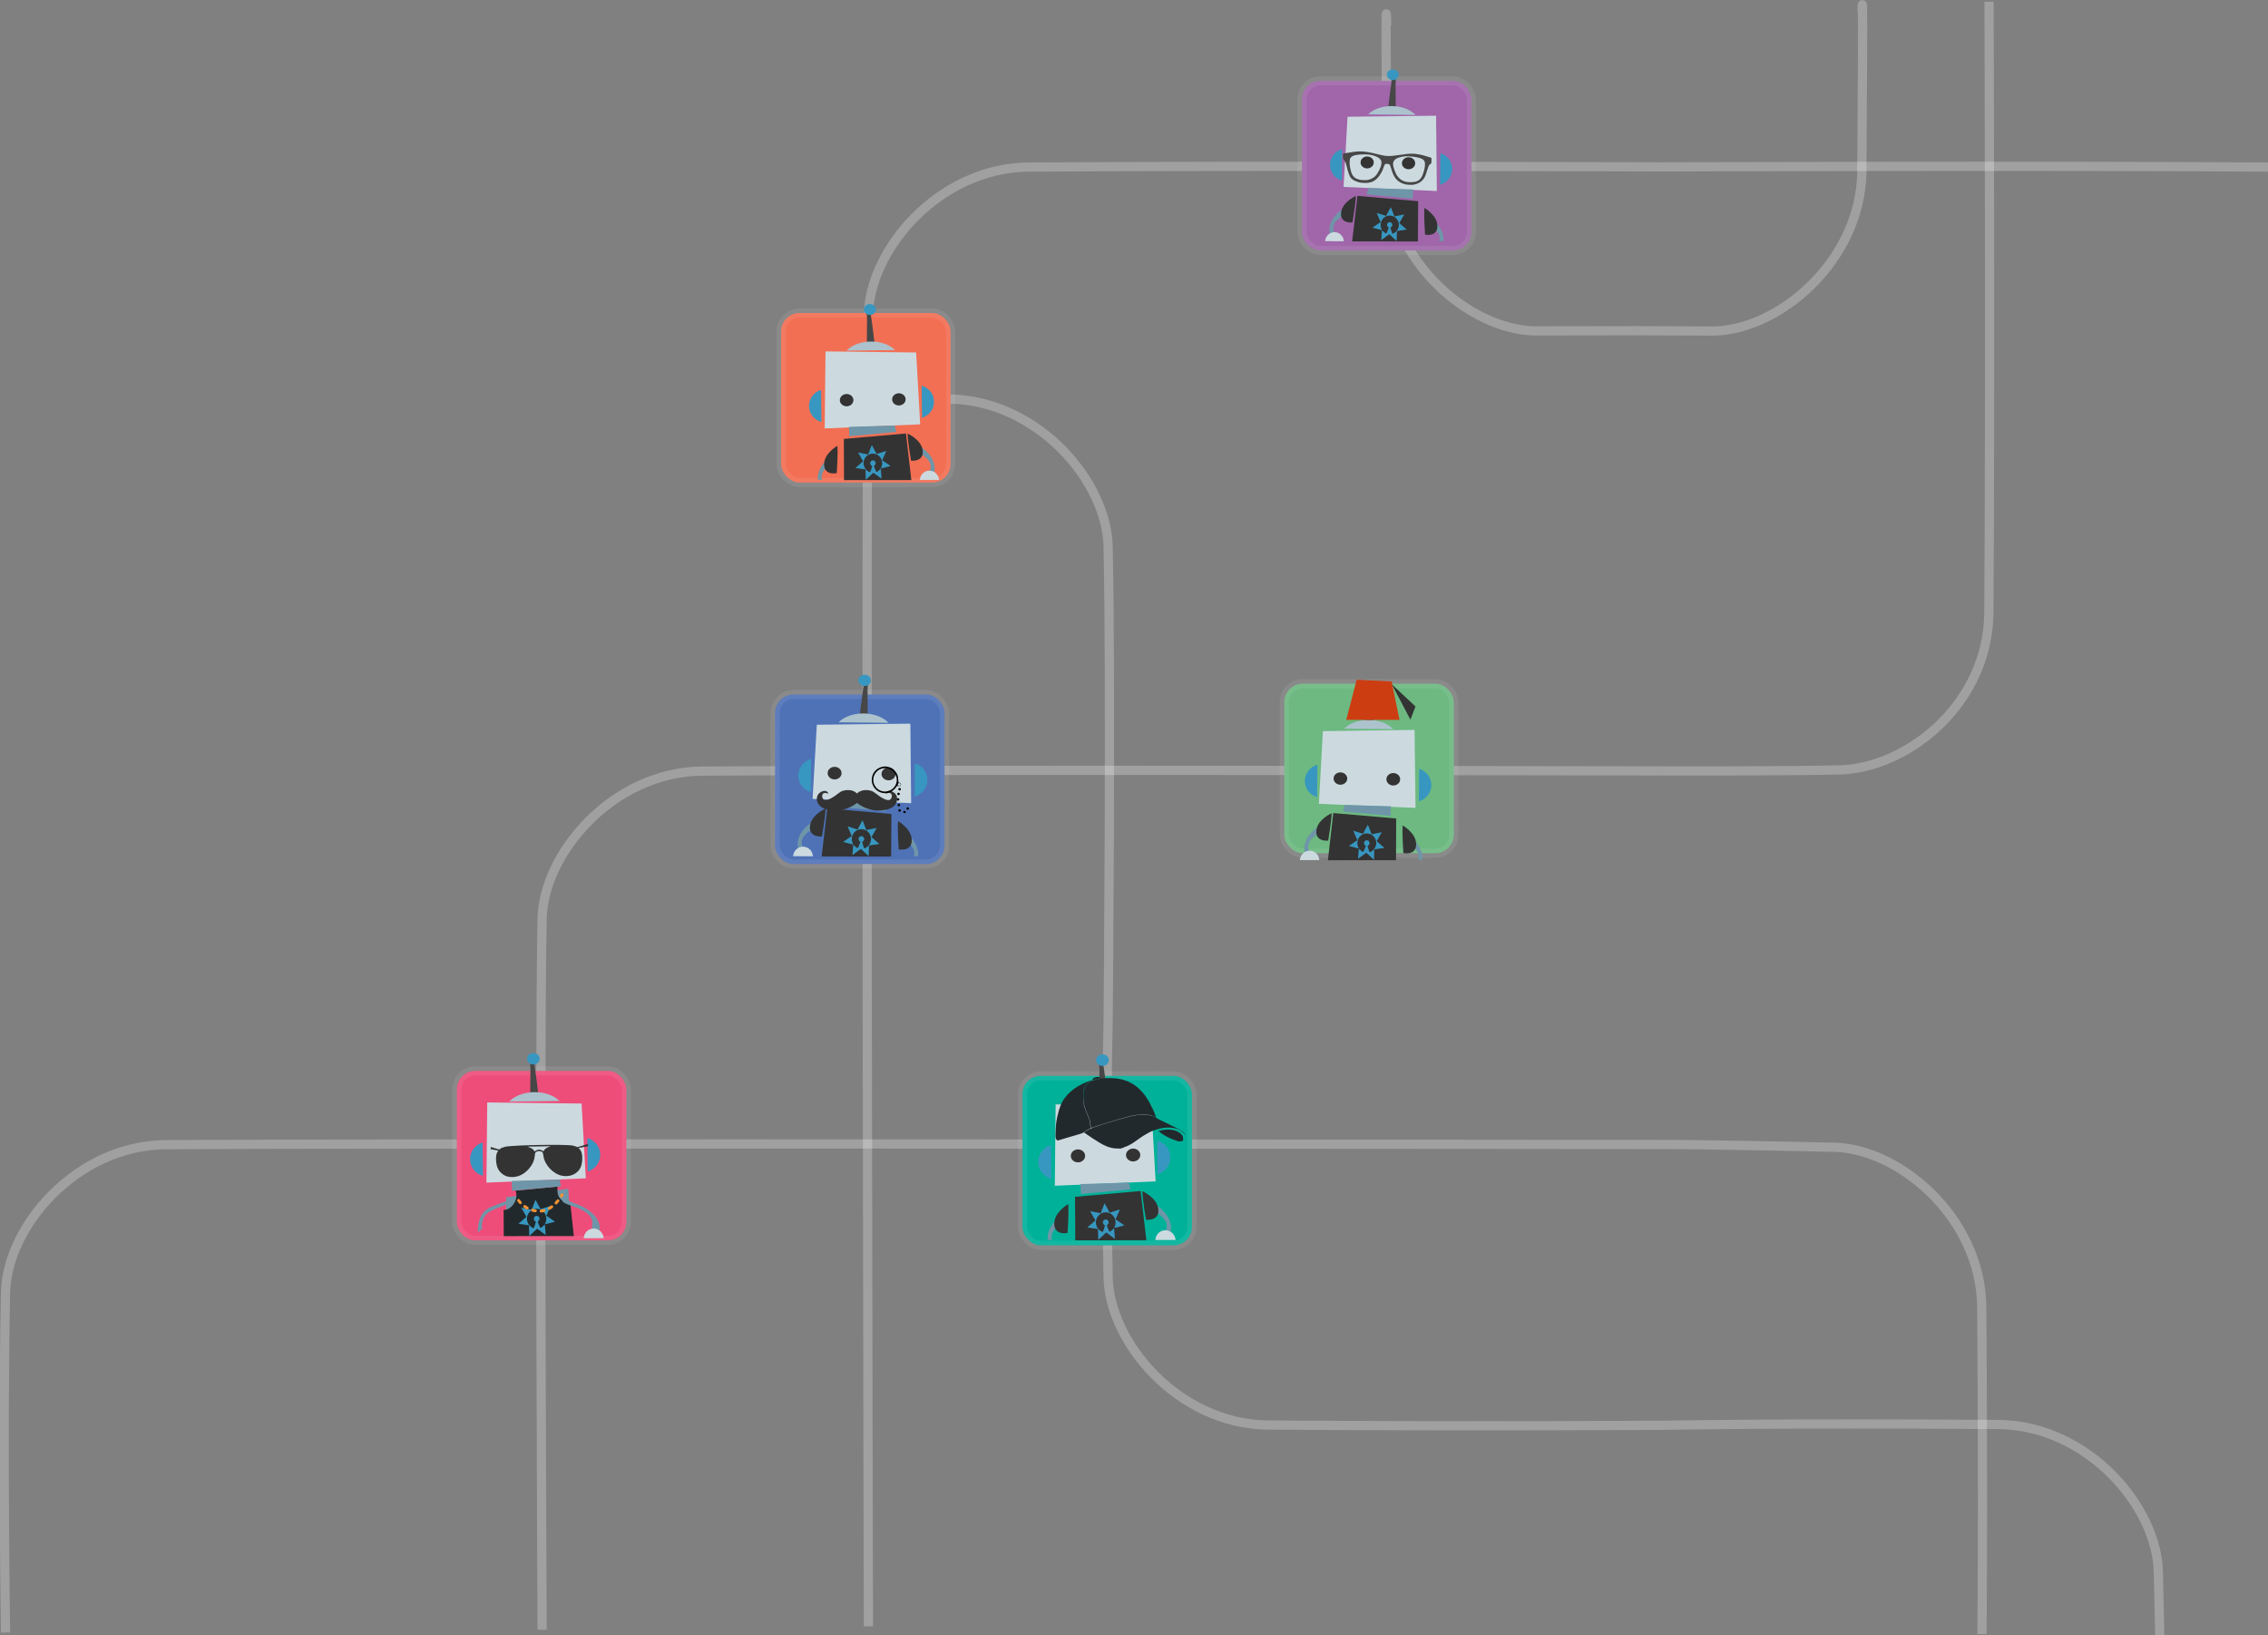 <?xml version="1.0" encoding="UTF-8" standalone="no"?>
<!-- Created with Inkscape (http://www.inkscape.org/) -->

<svg
   width="257.562mm"
   height="185.669mm"
   viewBox="0 0 257.562 185.669"
   version="1.1"
   id="svg319951"
   inkscape:version="1.1.2 (08b2f3d93c, 2022-04-05)"
   sodipodi:docname="background.svg"
   xmlns:inkscape="http://www.inkscape.org/namespaces/inkscape"
   xmlns:sodipodi="http://sodipodi.sourceforge.net/DTD/sodipodi-0.dtd"
   xmlns="http://www.w3.org/2000/svg"
   xmlns:svg="http://www.w3.org/2000/svg">
  <rect x="0" y="0" width="257.562" height="185.669" fill="#808080" stroke="none"/>
  <sodipodi:namedview
     id="namedview319953"
     pagecolor="#ffffff"
     bordercolor="#666666"
     borderopacity="1.0"
     inkscape:pageshadow="2"
     inkscape:pageopacity="0.0"
     inkscape:pagecheckerboard="0"
     inkscape:document-units="mm"
     showgrid="false"
     showguides="true"
     inkscape:guide-bbox="true"
     fit-margin-top="0"
     fit-margin-left="0"
     fit-margin-right="0"
     fit-margin-bottom="0"
     inkscape:zoom="0.733172"
     inkscape:cx="366.8989"
     inkscape:cy="368.26284"
     inkscape:window-width="1920"
     inkscape:window-height="1016"
     inkscape:window-x="0"
     inkscape:window-y="27"
     inkscape:window-maximized="1"
     inkscape:current-layer="layer1">
    <sodipodi:guide
       position="306.474,0.135"
       orientation="0,-1"
       id="guide320778" />
  </sodipodi:namedview>
  <defs
     id="defs319948" />
  <g
     inkscape:label="Layer 1"
     inkscape:groupmode="layer"
     id="layer1"
     transform="translate(39.426,-80.069)">
    <g
       id="g10344-9"
       inkscape:export-filename="/home/issa/membershub-homepage.png"
       inkscape:export-xdpi="96"
       inkscape:export-ydpi="96"
       transform="matrix(1.047,0,0,1.047,200.797,-38.743)">
      <path
         sodipodi:nodetypes="cccc"
         inkscape:connector-curvature="0"
         id="path5387-48"
         d="m -49.196,131.577 c 0,0 -45.029,-0.148 -68.79,0.02 -9.688,0.149 -17.132,8.986 -17.258,16.039 -0.331,15.381 0,142.223 0,142.223"
         style="fill:none;fill-rule:evenodd;stroke:#ffffff;stroke-width:1;stroke-linecap:butt;stroke-linejoin:miter;stroke-opacity:0.25" />
      <path
         sodipodi:nodetypes="ccc"
         inkscape:connector-curvature="0"
         id="path5387-4-9"
         d="m -126.502,156.751 c 9.688,0.149 17.132,8.986 17.258,16.039 0.331,15.381 0,51.608 0,51.608"
         style="fill:none;fill-rule:evenodd;stroke:#ffffff;stroke-width:1;stroke-linecap:butt;stroke-linejoin:miter;stroke-opacity:0.25" />
      <path
         sodipodi:nodetypes="cccc"
         inkscape:connector-curvature="0"
         id="path5387-8-0"
         d="m -48.651,268.045 c 0,0 -19.575,0.148 -43.336,-0.02 -9.688,-0.149 -17.132,-8.986 -17.258,-16.039 -0.331,-15.381 10e-4,-27.589 10e-4,-27.589"
         style="fill:none;fill-rule:evenodd;stroke:#ffffff;stroke-width:1;stroke-linecap:butt;stroke-linejoin:miter;stroke-opacity:0.25" />
      <path
         sodipodi:nodetypes="cccc"
         inkscape:connector-curvature="0"
         id="path5387-89-0"
         d="m -79.033,116.232 c 0,0 -0.148,-7.888 0.02,15.873 0.149,9.688 8.986,17.132 16.039,17.258 11.213,-0.018 11.213,-0.018 11.213,-0.018"
         style="fill:none;fill-rule:evenodd;stroke:#ffffff;stroke-width:1;stroke-linecap:butt;stroke-linejoin:miter;stroke-opacity:0.25" />
      <path
         sodipodi:nodetypes="cccc"
         inkscape:connector-curvature="0"
         id="path5387-7-8"
         d="m -49.662,197.084 c 0,0 -79.954,-0.148 -103.715,0.02 -9.688,0.149 -17.132,8.986 -17.258,16.039 -0.331,15.381 0,77.088 0,77.088"
         style="fill:none;fill-rule:evenodd;stroke:#ffffff;stroke-width:1;stroke-linecap:butt;stroke-linejoin:miter;stroke-opacity:0.25" />
      <path
         sodipodi:nodetypes="cccc"
         inkscape:connector-curvature="0"
         id="path5387-7-4-2"
         d="m -48.651,237.6 c 0,0 -139.167,-0.148 -162.928,0.02 -9.688,0.149 -17.132,8.986 -17.258,16.039 -0.331,15.381 0,36.871 0,36.871"
         style="fill:none;fill-rule:evenodd;stroke:#ffffff;stroke-width:1;stroke-linecap:butt;stroke-linejoin:miter;stroke-opacity:0.25" />
      <rect
         ry="2"
         rx="2"
         y="230.152"
         x="-118.537"
         height="18.383"
         width="18.383"
         id="rect5509-25"
         style="opacity:1;fill:#00b199;fill-opacity:1;stroke:#ffffff;stroke-width:1;stroke-linecap:round;stroke-linejoin:miter;stroke-miterlimit:4;stroke-dasharray:0.265, 0.265;stroke-dashoffset:0;stroke-opacity:0.079" />
      <rect
         ry="2"
         rx="2"
         y="187.627"
         x="-90.135"
         height="18.383"
         width="18.383"
         id="rect5509-0-6"
         style="opacity:1;fill:#6db981;fill-opacity:1;stroke:#ffffff;stroke-width:1;stroke-linecap:round;stroke-linejoin:miter;stroke-miterlimit:4;stroke-dasharray:0.265, 0.265;stroke-dashoffset:0;stroke-opacity:0.079" />
      <rect
         ry="2"
         rx="2"
         y="122.253"
         x="-88.226"
         height="18.383"
         width="18.383"
         id="rect5509-3-2"
         style="opacity:1;fill:#a066a9;fill-opacity:1;stroke:#ffffff;stroke-width:1;stroke-linecap:round;stroke-linejoin:miter;stroke-miterlimit:4;stroke-dasharray:0.265, 0.265;stroke-dashoffset:0;stroke-opacity:0.079" />
      <rect
         ry="2"
         rx="2"
         y="188.799"
         x="-145.371"
         height="18.383"
         width="18.383"
         id="rect5509-09-1"
         style="opacity:1;fill:#4f72b7;fill-opacity:1;stroke:#ffffff;stroke-width:1;stroke-linecap:round;stroke-linejoin:miter;stroke-miterlimit:4;stroke-dasharray:0.265, 0.265;stroke-dashoffset:0;stroke-opacity:0.079" />
      <rect
         ry="2"
         rx="2"
         y="229.617"
         x="-179.886"
         height="18.383"
         width="18.383"
         id="rect5509-2-8"
         style="opacity:1;fill:#ee4d7a;fill-opacity:1;stroke:#ffffff;stroke-width:1;stroke-linecap:round;stroke-linejoin:miter;stroke-miterlimit:4;stroke-dasharray:0.265, 0.265;stroke-dashoffset:0;stroke-opacity:0.079" />
      <rect
         ry="2"
         rx="2"
         y="147.427"
         x="-144.715"
         height="18.383"
         width="18.383"
         id="rect5509-5-1"
         style="opacity:1;fill:#f26f54;fill-opacity:1;stroke:#ffffff;stroke-width:1;stroke-linecap:round;stroke-linejoin:miter;stroke-miterlimit:4;stroke-dasharray:0.265, 0.265;stroke-dashoffset:0;stroke-opacity:0.079" />
      <g
         transform="matrix(0.417,-0.043,0.043,0.417,-952.517,343.314)"
         id="g12267-4-8-8-30"
         style="stroke-width:2.718">
        <path
           style="fill:#ccdae0;fill-opacity:1;fill-rule:evenodd;stroke:none;stroke-width:0.967px;stroke-linecap:butt;stroke-linejoin:miter;stroke-opacity:1"
           d="m 1997.127,-257.185 -23.44,0.303 -1.029,18.578 24.7,1.046 z"
           id="path8208-1-4-8-1-79-1-0-4-6-5-7-4-7-0-7-6-0-6-7"
           inkscape:connector-curvature="0"
           transform="matrix(-0.995,-0.102,-0.102,0.995,3936.046,203.501)" />
        <ellipse
           transform="rotate(5.291,-233.957,42691.759)"
           style="opacity:1;fill:#333333;fill-opacity:1;stroke:none;stroke-width:14.623;stroke-linecap:butt;stroke-linejoin:round;stroke-miterlimit:4;stroke-dasharray:none;stroke-dashoffset:0;stroke-opacity:1"
           id="path8216-42-7-6-6-5-6-0-7-1-1-0-3-6-1-2-9-2-2-72"
           cx="-1989.351"
           cy="-264.151"
           rx="1.758"
           ry="1.59" />
        <ellipse
           transform="rotate(5.291,-233.957,42691.759)"
           style="opacity:1;fill:#333333;fill-opacity:1;stroke:none;stroke-width:14.623;stroke-linecap:butt;stroke-linejoin:round;stroke-miterlimit:4;stroke-dasharray:none;stroke-dashoffset:0;stroke-opacity:1"
           id="path8216-0-5-1-9-2-9-1-7-8-3-4-6-7-3-7-2-2-1-8-1"
           cx="-1975.829"
           cy="-264.215"
           rx="1.747"
           ry="1.579" />
        <path
           style="opacity:1;fill:#3897c0;fill-opacity:1;stroke:none;stroke-width:14.623;stroke-linecap:butt;stroke-linejoin:round;stroke-miterlimit:4;stroke-dasharray:none;stroke-dashoffset:0;stroke-opacity:1"
           d="m 1998.292,-247.217 a 4.336,4.3 0.588 0 1 3.112,4.169 4.336,4.3 0.588 0 1 -3.197,4.101 z"
           id="path8278-7-0-7-7-7-9-7-8-1-3-9-7-5-1-4-2-0-4-4"
           inkscape:connector-curvature="0"
           transform="matrix(-0.995,-0.102,-0.102,0.995,3936.046,203.501)" />
        <path
           style="opacity:1;fill:#3897c0;fill-opacity:1;stroke:none;stroke-width:14.623;stroke-linecap:butt;stroke-linejoin:round;stroke-miterlimit:4;stroke-dasharray:none;stroke-dashoffset:0;stroke-opacity:1"
           d="m 1972.272,-248.287 a 4.336,4.3 0.588 0 0 -3.197,4.104 4.336,4.3 0.588 0 0 3.112,4.166 z"
           id="path8278-1-7-7-8-2-3-0-7-1-4-9-2-4-0-0-0-4-5-7-1"
           inkscape:connector-curvature="0"
           transform="matrix(-0.995,-0.102,-0.102,0.995,3936.046,203.501)" />
        <path
           inkscape:connector-curvature="0"
           id="path8212-2-9-8-7-8-6-9-7-8-9-2-0-4-0-6-1-7-1-2-1"
           transform="matrix(0.263,0.027,-0.027,0.263,2544.417,-315.023)"
           d="m -2040.555,521.936 -60.814,5.309 0.191,40.316 H -2036 l 0.688,-0.049 z"
           style="fill:#333333;fill-opacity:1;fill-rule:evenodd;stroke:none;stroke-width:3.658px;stroke-linecap:butt;stroke-linejoin:miter;stroke-opacity:1" />
        <path
           style="fill:#474747;fill-rule:evenodd;stroke:none;stroke-width:0.967px;stroke-linecap:butt;stroke-linejoin:miter;stroke-opacity:1"
           d="m 1986.217,-268.611 c 0.52,1.121 0.078,2.538 0.178,3.771 0.051,2.212 0.015,4.428 0.032,6.642 -0.66,0.161 -2.007,0.549 -2.06,-0.51 0.379,-3.143 0.752,-6.338 1.278,-9.43 0.206,-0.135 0.322,-0.412 0.572,-0.472 z"
           id="path8336-4-6-49-1-3-1-6-2-1-4-2-3-3-1-3-7-1-4-3"
           inkscape:connector-curvature="0"
           transform="matrix(-0.995,-0.102,-0.102,0.995,3936.046,203.501)" />
        <path
           style="opacity:1;fill:#acc3ce;fill-opacity:1;stroke:none;stroke-width:14.623;stroke-linecap:butt;stroke-linejoin:round;stroke-miterlimit:4;stroke-dasharray:none;stroke-dashoffset:0;stroke-opacity:1"
           d="m 1985.444,-259.719 a 7.43,4.92 0.588 0 1 6.224,2.331 l -12.504,-0.128 a 7.43,4.92 0.588 0 1 6.279,-2.202 z"
           id="path8331-0-5-9-7-6-7-9-8-0-4-3-0-4-5-7-5-0-0-6"
           inkscape:connector-curvature="0"
           transform="matrix(-0.995,-0.102,-0.102,0.995,3936.046,203.501)" />
        <ellipse
           transform="rotate(5.291,-233.957,42691.759)"
           style="opacity:1;fill:#3897c0;fill-opacity:1;stroke:none;stroke-width:14.623;stroke-linecap:butt;stroke-linejoin:round;stroke-miterlimit:4;stroke-dasharray:none;stroke-dashoffset:0;stroke-opacity:1"
           id="path8216-0-2-8-5-0-7-9-7-1-6-7-4-7-7-6-9-4-4-8-6-3"
           cx="-1983.095"
           cy="-287.539"
           rx="1.568"
           ry="1.418" />
        <path
           style="fill:#6e96a8;fill-opacity:1;fill-rule:evenodd;stroke:none;stroke-width:0.967px;stroke-linecap:butt;stroke-linejoin:miter;stroke-opacity:1"
           d="m 1991.079,-237.67 -0.094,2.447 -12.197,-1.108 0.458,-1.674 z"
           id="path8353-7-8-9-9-2-1-1-2-5-9-5-8-6-4-1-8-5-2-8"
           inkscape:connector-curvature="0"
           transform="matrix(-0.995,-0.102,-0.102,0.995,3936.046,203.501)" />
        <path
           inkscape:connector-curvature="0"
           id="path8269-4-3-9-0-8-9-3-9-9-7-8-5-5-2-9-1-0-9-6"
           transform="matrix(0.263,0.027,-0.027,0.263,2544.417,-315.023)"
           d="m -2111.342,541.963 c -5.934,4.275 -11.603,9.572 -14.201,16.58 -0.976,2.73 -1.499,5.75 -1.211,8.662 h 4.137 c -0.527,-1.649 -0.686,-3.386 -0.205,-5.113 1.218,-4.541 5.183,-7.442 8.203,-10.764 2.053,-2.214 4.065,-4.881 4.195,-8.01 -0.057,-0.513 -0.279,-1.387 -0.916,-1.355 z"
           style="fill:#6e96a8;fill-opacity:1;fill-rule:evenodd;stroke:none;stroke-width:3.656px;stroke-linecap:butt;stroke-linejoin:miter;stroke-opacity:1" />
        <path
           style="fill:#333333;fill-opacity:1;fill-rule:evenodd;stroke:none;stroke-width:0.967px;stroke-linecap:butt;stroke-linejoin:miter;stroke-opacity:1"
           d="m 1994.078,-232.769 c -0.194,1.851 0.168,7.067 0.168,7.067 0,0 3.203,0.715 3.269,-2.187 0.066,-2.902 -3.437,-4.881 -3.437,-4.881 z"
           id="path8267-1-8-4-2-4-4-0-5-9-3-7-4-6-6-0-2-6-9-6"
           inkscape:connector-curvature="0"
           transform="matrix(-0.995,-0.102,-0.102,0.995,3936.046,203.501)" />
        <path
           style="fill:#3897c0;fill-opacity:1;stroke-width:3.656"
           d="m 1986.728,-224.031 c 0.011,-0.013 0.017,-0.451 0.028,-0.973 0.01,-0.522 0.028,-1.108 0.035,-1.303 l 0.014,-0.353 0.449,-0.061 c 1.083,-0.148 2.131,-0.298 2.14,-0.306 2e-4,-0.005 8e-4,-0.02 -0.019,-0.033 -0.015,-0.013 -0.103,-0.09 -0.194,-0.171 -0.091,-0.08 -0.419,-0.361 -0.729,-0.624 -0.772,-0.655 -1.025,-0.878 -1.024,-0.903 8e-4,-0.028 0.183,-0.346 0.668,-1.172 0.395,-0.671 0.612,-1.054 0.613,-1.082 4e-4,-0.01 -0.016,-0.012 -0.045,-0.008 -0.206,0.035 -0.733,0.139 -1.513,0.3 -0.508,0.105 -0.945,0.193 -0.972,0.197 -0.043,0.006 -0.05,0.003 -0.065,-0.033 -0.01,-0.022 -0.209,-0.534 -0.444,-1.137 -0.235,-0.604 -0.442,-1.134 -0.46,-1.179 -0.026,-0.067 -0.036,-0.079 -0.051,-0.064 -0.028,0.026 -0.267,0.467 -0.6,1.11 -0.165,0.317 -0.372,0.712 -0.46,0.877 l -0.161,0.3 -0.262,-0.079 c -0.234,-0.07 -1.875,-0.581 -2.127,-0.662 l -0.099,-0.032 v 0.028 c 0,0.046 0.147,0.393 0.604,1.41 l 0.436,0.969 -0.608,0.409 c -1.228,0.827 -1.552,1.057 -1.535,1.088 0.012,0.021 0.725,0.204 1.838,0.472 0.69,0.166 0.638,0.155 0.639,0.135 3e-4,-0.009 -0.042,-0.116 -0.093,-0.236 -0.175,-0.411 -0.229,-0.637 -0.245,-1.029 -0.023,-0.557 0.15,-1.128 0.476,-1.574 0.3,-0.41 0.753,-0.739 1.209,-0.877 0.31,-0.094 0.558,-0.12 0.902,-0.095 0.449,0.033 0.882,0.184 1.197,0.417 0.236,0.174 0.534,0.494 0.67,0.717 0.292,0.48 0.436,1.126 0.36,1.617 -0.122,0.791 -0.539,1.443 -1.169,1.828 -0.153,0.093 -0.388,0.198 -0.457,0.203 -0.099,0.007 -0.11,-0.015 -0.323,-0.661 -0.107,-0.326 -0.274,-0.883 -0.273,-0.912 2e-4,-0.007 0.031,-0.031 0.068,-0.054 0.319,-0.198 0.484,-0.482 0.45,-0.778 -0.022,-0.19 -0.15,-0.412 -0.296,-0.515 -0.26,-0.182 -0.65,-0.161 -0.875,0.046 -0.138,0.128 -0.221,0.287 -0.239,0.463 -0.027,0.258 0.085,0.494 0.334,0.708 l 0.105,0.09 -0.013,0.083 c -0.016,0.124 -0.393,1.061 -0.535,1.327 l -0.074,0.139 -0.052,-0.002 c -0.167,-0.007 -0.551,-0.283 -0.896,-0.643 l -0.188,-0.196 -0.013,0.076 c -0.012,0.041 -0.032,0.309 -0.055,0.594 -0.037,0.456 -0.055,0.71 -0.123,1.679 0,0.122 -0.01,0.229 -0.01,0.238 0.011,0.02 0.017,0.015 0.887,-0.64 0.674,-0.509 1.075,-0.804 1.162,-0.858 l 0.055,-0.034 0.102,0.086 c 0.117,0.098 0.593,0.54 1.303,1.209 0.27,0.255 0.5,0.468 0.51,0.475 0.013,0.007 0.023,0.004 0.03,-0.012 z"
           id="path8402-0-7-3-8-0-9-8-3-0-8-2-8-5-9-3-8-4-0-3"
           inkscape:connector-curvature="0"
           transform="matrix(-0.995,-0.102,-0.102,0.995,3936.046,203.501)" />
        <path
           inkscape:connector-curvature="0"
           id="path8269-4-3-9-0-8-9-3-9-9-7-8-5-5-2-9-0-9-6-8-5"
           d="m 1996.051,-229.841 c 1.57,1.131 3.07,2.533 3.757,4.387 0.399,1.115 0.519,2.414 -0.01,3.506 -0.353,0.6 -1.039,1.089 -1.761,0.972 -0.277,-0.218 -0.011,-0.59 0.171,-0.778 0.65,-0.74 1.159,-1.76 0.88,-2.761 -0.322,-1.201 -1.371,-1.969 -2.171,-2.848 -0.543,-0.586 -1.076,-1.291 -1.11,-2.119 0.015,-0.136 0.074,-0.367 0.243,-0.359 z"
           style="fill:#6e96a8;fill-opacity:1;fill-rule:evenodd;stroke:none;stroke-width:0.967px;stroke-linecap:butt;stroke-linejoin:miter;stroke-opacity:1" />
        <path
           inkscape:connector-curvature="0"
           id="path8267-1-8-4-2-4-4-0-5-9-3-7-4-6-6-0-5-3-2-1-2"
           d="m 1994.078,-232.769 c -0.194,1.851 0.168,7.067 0.168,7.067 0,0 3.203,0.715 3.269,-2.187 0.066,-2.902 -3.437,-4.881 -3.437,-4.881 z"
           style="fill:#333333;fill-opacity:1;fill-rule:evenodd;stroke:none;stroke-width:0.967px;stroke-linecap:butt;stroke-linejoin:miter;stroke-opacity:1" />
        <path
           inkscape:connector-curvature="0"
           id="path8355-5-3-9-7-7-1-9-5-8-9-9-6-0-9-1-9-6-5-3-3"
           transform="matrix(0.263,0.027,-0.027,0.263,2544.417,-315.023)"
           d="m -2017.324,558.352 a 9.629,9.362 82.012 0 0 -1.596,0.082 9.629,9.362 82.012 0 0 -8.006,8.949 h 18.686 a 9.629,9.362 82.012 0 0 -0.07,-0.715 9.629,9.362 82.012 0 0 -9.014,-8.316 z"
           style="opacity:1;fill:#ccdae0;fill-opacity:1;stroke:none;stroke-width:55.269;stroke-linecap:butt;stroke-linejoin:round;stroke-miterlimit:4;stroke-dasharray:none;stroke-dashoffset:0;stroke-opacity:1" />
      </g>
      <g
         transform="matrix(-0.422,-0.043,-0.043,0.422,746.489,385.645)"
         id="g12267-4-8-8-3-7"
         style="stroke-width:2.718">
        <path
           style="fill:#ccdae0;fill-opacity:1;fill-rule:evenodd;stroke:none;stroke-width:0.967px;stroke-linecap:butt;stroke-linejoin:miter;stroke-opacity:1"
           d="m 1997.127,-257.185 -23.44,0.303 -1.029,18.578 24.7,1.046 z"
           id="path8208-1-4-8-1-79-1-0-4-6-5-7-4-7-0-7-6-0-6-6-26"
           inkscape:connector-curvature="0"
           transform="matrix(-0.995,-0.102,-0.102,0.995,3936.046,203.501)" />
        <ellipse
           transform="rotate(5.291,-233.957,42691.759)"
           style="opacity:1;fill:#333333;fill-opacity:1;stroke:none;stroke-width:14.623;stroke-linecap:butt;stroke-linejoin:round;stroke-miterlimit:4;stroke-dasharray:none;stroke-dashoffset:0;stroke-opacity:1"
           id="path8216-42-7-6-6-5-6-0-7-1-1-0-3-6-1-2-9-2-2-7-5"
           cx="-1989.351"
           cy="-264.151"
           rx="1.758"
           ry="1.59" />
        <ellipse
           transform="rotate(5.291,-233.957,42691.759)"
           style="opacity:1;fill:#333333;fill-opacity:1;stroke:none;stroke-width:14.623;stroke-linecap:butt;stroke-linejoin:round;stroke-miterlimit:4;stroke-dasharray:none;stroke-dashoffset:0;stroke-opacity:1"
           id="path8216-0-5-1-9-2-9-1-7-8-3-4-6-7-3-7-2-2-1-8-5-6"
           cx="-1975.829"
           cy="-264.215"
           rx="1.747"
           ry="1.579" />
        <path
           style="opacity:1;fill:#3897c0;fill-opacity:1;stroke:none;stroke-width:14.623;stroke-linecap:butt;stroke-linejoin:round;stroke-miterlimit:4;stroke-dasharray:none;stroke-dashoffset:0;stroke-opacity:1"
           d="m 1998.292,-247.217 a 4.336,4.3 0.588 0 1 3.112,4.169 4.336,4.3 0.588 0 1 -3.197,4.101 z"
           id="path8278-7-0-7-7-7-9-7-8-1-3-9-7-5-1-4-2-0-4-3-80"
           inkscape:connector-curvature="0"
           transform="matrix(-0.995,-0.102,-0.102,0.995,3936.046,203.501)" />
        <path
           style="opacity:1;fill:#3897c0;fill-opacity:1;stroke:none;stroke-width:14.623;stroke-linecap:butt;stroke-linejoin:round;stroke-miterlimit:4;stroke-dasharray:none;stroke-dashoffset:0;stroke-opacity:1"
           d="m 1972.272,-248.287 a 4.336,4.3 0.588 0 0 -3.197,4.104 4.336,4.3 0.588 0 0 3.112,4.166 z"
           id="path8278-1-7-7-8-2-3-0-7-1-4-9-2-4-0-0-0-4-5-7-5-2"
           inkscape:connector-curvature="0"
           transform="matrix(-0.995,-0.102,-0.102,0.995,3936.046,203.501)" />
        <path
           inkscape:connector-curvature="0"
           id="path8212-2-9-8-7-8-6-9-7-8-9-2-0-4-0-6-1-7-1-2-6-2"
           transform="matrix(0.263,0.027,-0.027,0.263,2544.417,-315.023)"
           d="m -2040.555,521.936 -60.814,5.309 0.191,40.316 H -2036 l 0.688,-0.049 z"
           style="fill:#333333;fill-opacity:1;fill-rule:evenodd;stroke:none;stroke-width:3.658px;stroke-linecap:butt;stroke-linejoin:miter;stroke-opacity:1" />
        <path
           style="fill:#474747;fill-rule:evenodd;stroke:none;stroke-width:0.967px;stroke-linecap:butt;stroke-linejoin:miter;stroke-opacity:1"
           d="m 1986.217,-268.611 c 0.52,1.121 0.078,2.538 0.178,3.771 0.051,2.212 0.015,4.428 0.032,6.642 -0.66,0.161 -2.007,0.549 -2.06,-0.51 0.379,-3.143 0.752,-6.338 1.278,-9.43 0.206,-0.135 0.322,-0.412 0.572,-0.472 z"
           id="path8336-4-6-49-1-3-1-6-2-1-4-2-3-3-1-3-7-1-4-2-3"
           inkscape:connector-curvature="0"
           transform="matrix(-0.995,-0.102,-0.102,0.995,3936.046,203.501)" />
        <path
           style="opacity:1;fill:#acc3ce;fill-opacity:1;stroke:none;stroke-width:14.623;stroke-linecap:butt;stroke-linejoin:round;stroke-miterlimit:4;stroke-dasharray:none;stroke-dashoffset:0;stroke-opacity:1"
           d="m 1985.444,-259.719 a 7.43,4.92 0.588 0 1 6.224,2.331 l -12.504,-0.128 a 7.43,4.92 0.588 0 1 6.279,-2.202 z"
           id="path8331-0-5-9-7-6-7-9-8-0-4-3-0-4-5-7-5-0-0-9-2"
           inkscape:connector-curvature="0"
           transform="matrix(-0.995,-0.102,-0.102,0.995,3936.046,203.501)" />
        <ellipse
           transform="rotate(5.291,-233.957,42691.759)"
           style="opacity:1;fill:#3897c0;fill-opacity:1;stroke:none;stroke-width:14.623;stroke-linecap:butt;stroke-linejoin:round;stroke-miterlimit:4;stroke-dasharray:none;stroke-dashoffset:0;stroke-opacity:1"
           id="path8216-0-2-8-5-0-7-9-7-1-6-7-4-7-7-6-9-4-4-8-6-1-4"
           cx="-1983.095"
           cy="-287.539"
           rx="1.568"
           ry="1.418" />
        <path
           style="fill:#6e96a8;fill-opacity:1;fill-rule:evenodd;stroke:none;stroke-width:0.967px;stroke-linecap:butt;stroke-linejoin:miter;stroke-opacity:1"
           d="m 1991.079,-237.67 -0.094,2.447 -12.197,-1.108 0.458,-1.674 z"
           id="path8353-7-8-9-9-2-1-1-2-5-9-5-8-6-4-1-8-5-2-2-8"
           inkscape:connector-curvature="0"
           transform="matrix(-0.995,-0.102,-0.102,0.995,3936.046,203.501)" />
        <path
           inkscape:connector-curvature="0"
           id="path8269-4-3-9-0-8-9-3-9-9-7-8-5-5-2-9-1-0-9-7-2"
           transform="matrix(0.263,0.027,-0.027,0.263,2544.417,-315.023)"
           d="m -2111.342,541.963 c -5.934,4.275 -11.603,9.572 -14.201,16.58 -0.976,2.73 -1.499,5.75 -1.211,8.662 h 4.137 c -0.527,-1.649 -0.686,-3.386 -0.205,-5.113 1.218,-4.541 5.183,-7.442 8.203,-10.764 2.053,-2.214 4.065,-4.881 4.195,-8.01 -0.057,-0.513 -0.279,-1.387 -0.916,-1.355 z"
           style="fill:#6e96a8;fill-opacity:1;fill-rule:evenodd;stroke:none;stroke-width:3.656px;stroke-linecap:butt;stroke-linejoin:miter;stroke-opacity:1" />
        <path
           style="fill:#333333;fill-opacity:1;fill-rule:evenodd;stroke:none;stroke-width:0.967px;stroke-linecap:butt;stroke-linejoin:miter;stroke-opacity:1"
           d="m 1994.078,-232.769 c -0.194,1.851 0.168,7.067 0.168,7.067 0,0 3.203,0.715 3.269,-2.187 0.066,-2.902 -3.437,-4.881 -3.437,-4.881 z"
           id="path8267-1-8-4-2-4-4-0-5-9-3-7-4-6-6-0-2-6-9-0-3"
           inkscape:connector-curvature="0"
           transform="matrix(-0.995,-0.102,-0.102,0.995,3936.046,203.501)" />
        <path
           style="fill:#3897c0;fill-opacity:1;stroke-width:3.656"
           d="m 1986.728,-224.031 c 0.011,-0.013 0.017,-0.451 0.028,-0.973 0.01,-0.522 0.028,-1.108 0.035,-1.303 l 0.014,-0.353 0.449,-0.061 c 1.083,-0.148 2.131,-0.298 2.14,-0.306 2e-4,-0.005 8e-4,-0.02 -0.019,-0.033 -0.015,-0.013 -0.103,-0.09 -0.194,-0.171 -0.091,-0.08 -0.419,-0.361 -0.729,-0.624 -0.772,-0.655 -1.025,-0.878 -1.024,-0.903 8e-4,-0.028 0.183,-0.346 0.668,-1.172 0.395,-0.671 0.612,-1.054 0.613,-1.082 4e-4,-0.01 -0.016,-0.012 -0.045,-0.008 -0.206,0.035 -0.733,0.139 -1.513,0.3 -0.508,0.105 -0.945,0.193 -0.972,0.197 -0.043,0.006 -0.05,0.003 -0.065,-0.033 -0.01,-0.022 -0.209,-0.534 -0.444,-1.137 -0.235,-0.604 -0.442,-1.134 -0.46,-1.179 -0.026,-0.067 -0.036,-0.079 -0.051,-0.064 -0.028,0.026 -0.267,0.467 -0.6,1.11 -0.165,0.317 -0.372,0.712 -0.46,0.877 l -0.161,0.3 -0.262,-0.079 c -0.234,-0.07 -1.875,-0.581 -2.127,-0.662 l -0.099,-0.032 v 0.028 c 0,0.046 0.147,0.393 0.604,1.41 l 0.436,0.969 -0.608,0.409 c -1.228,0.827 -1.552,1.057 -1.535,1.088 0.012,0.021 0.725,0.204 1.838,0.472 0.69,0.166 0.638,0.155 0.639,0.135 3e-4,-0.009 -0.042,-0.116 -0.093,-0.236 -0.175,-0.411 -0.229,-0.637 -0.245,-1.029 -0.023,-0.557 0.15,-1.128 0.476,-1.574 0.3,-0.41 0.753,-0.739 1.209,-0.877 0.31,-0.094 0.558,-0.12 0.902,-0.095 0.449,0.033 0.882,0.184 1.197,0.417 0.236,0.174 0.534,0.494 0.67,0.717 0.292,0.48 0.436,1.126 0.36,1.617 -0.122,0.791 -0.539,1.443 -1.169,1.828 -0.153,0.093 -0.388,0.198 -0.457,0.203 -0.099,0.007 -0.11,-0.015 -0.323,-0.661 -0.107,-0.326 -0.274,-0.883 -0.273,-0.912 2e-4,-0.007 0.031,-0.031 0.068,-0.054 0.319,-0.198 0.484,-0.482 0.45,-0.778 -0.022,-0.19 -0.15,-0.412 -0.296,-0.515 -0.26,-0.182 -0.65,-0.161 -0.875,0.046 -0.138,0.128 -0.221,0.287 -0.239,0.463 -0.027,0.258 0.085,0.494 0.334,0.708 l 0.105,0.09 -0.013,0.083 c -0.016,0.124 -0.393,1.061 -0.535,1.327 l -0.074,0.139 -0.052,-0.002 c -0.167,-0.007 -0.551,-0.283 -0.896,-0.643 l -0.188,-0.196 -0.013,0.076 c -0.012,0.041 -0.032,0.309 -0.055,0.594 -0.037,0.456 -0.055,0.71 -0.123,1.679 0,0.122 -0.01,0.229 -0.01,0.238 0.011,0.02 0.017,0.015 0.887,-0.64 0.674,-0.509 1.075,-0.804 1.162,-0.858 l 0.055,-0.034 0.102,0.086 c 0.117,0.098 0.593,0.54 1.303,1.209 0.27,0.255 0.5,0.468 0.51,0.475 0.013,0.007 0.023,0.004 0.03,-0.012 z"
           id="path8402-0-7-3-8-0-9-8-3-0-8-2-8-5-9-3-8-4-0-9-8"
           inkscape:connector-curvature="0"
           transform="matrix(-0.995,-0.102,-0.102,0.995,3936.046,203.501)" />
        <path
           inkscape:connector-curvature="0"
           id="path8269-4-3-9-0-8-9-3-9-9-7-8-5-5-2-9-0-9-6-8-3-5"
           d="m 1996.051,-229.841 c 1.57,1.131 3.07,2.533 3.757,4.387 0.399,1.115 0.519,2.414 -0.01,3.506 -0.353,0.6 -1.039,1.089 -1.761,0.972 -0.277,-0.218 -0.011,-0.59 0.171,-0.778 0.65,-0.74 1.159,-1.76 0.88,-2.761 -0.322,-1.201 -1.371,-1.969 -2.171,-2.848 -0.543,-0.586 -1.076,-1.291 -1.11,-2.119 0.015,-0.136 0.074,-0.367 0.243,-0.359 z"
           style="fill:#6e96a8;fill-opacity:1;fill-rule:evenodd;stroke:none;stroke-width:0.967px;stroke-linecap:butt;stroke-linejoin:miter;stroke-opacity:1" />
        <path
           inkscape:connector-curvature="0"
           id="path8267-1-8-4-2-4-4-0-5-9-3-7-4-6-6-0-5-3-2-1-6-7"
           d="m 1994.078,-232.769 c -0.194,1.851 0.168,7.067 0.168,7.067 0,0 3.203,0.715 3.269,-2.187 0.066,-2.902 -3.437,-4.881 -3.437,-4.881 z"
           style="fill:#333333;fill-opacity:1;fill-rule:evenodd;stroke:none;stroke-width:0.967px;stroke-linecap:butt;stroke-linejoin:miter;stroke-opacity:1" />
        <path
           inkscape:connector-curvature="0"
           id="path8355-5-3-9-7-7-1-9-5-8-9-9-6-0-9-1-9-6-5-3-0-2"
           transform="matrix(0.263,0.027,-0.027,0.263,2544.417,-315.023)"
           d="m -2017.324,558.352 a 9.629,9.362 82.012 0 0 -1.596,0.082 9.629,9.362 82.012 0 0 -8.006,8.949 h 18.686 a 9.629,9.362 82.012 0 0 -0.07,-0.715 9.629,9.362 82.012 0 0 -9.014,-8.316 z"
           style="opacity:1;fill:#ccdae0;fill-opacity:1;stroke:none;stroke-width:55.269;stroke-linecap:butt;stroke-linejoin:round;stroke-miterlimit:4;stroke-dasharray:none;stroke-dashoffset:0;stroke-opacity:1" />
      </g>
      <g
         id="g77597-8"
         transform="matrix(1.203,0,0,1.203,134.631,65.26)">
        <g
           transform="matrix(0.366,-0.038,0.038,0.366,-920.623,308.434)"
           id="g12267-4-87"
           style="stroke-width:2.718">
          <path
             style="fill:#ccdae0;fill-opacity:1;fill-rule:evenodd;stroke:none;stroke-width:0.967px;stroke-linecap:butt;stroke-linejoin:miter;stroke-opacity:1"
             d="m 1997.127,-257.185 -23.44,0.303 -1.029,18.578 24.7,1.046 z"
             id="path8208-1-4-8-1-79-1-0-4-6-5-7-4-7-0-7-6-7"
             inkscape:connector-curvature="0"
             transform="matrix(-0.995,-0.102,-0.102,0.995,3936.046,203.501)" />
          <ellipse
             transform="rotate(5.291,-233.957,42691.759)"
             style="opacity:1;fill:#333333;fill-opacity:1;stroke:none;stroke-width:14.623;stroke-linecap:butt;stroke-linejoin:round;stroke-miterlimit:4;stroke-dasharray:none;stroke-dashoffset:0;stroke-opacity:1"
             id="path8216-42-7-6-6-5-6-0-7-1-1-0-3-6-1-2-9-3"
             cx="-1989.351"
             cy="-264.151"
             rx="1.758"
             ry="1.59" />
          <ellipse
             transform="rotate(5.291,-233.957,42691.759)"
             style="opacity:1;fill:#333333;fill-opacity:1;stroke:none;stroke-width:14.623;stroke-linecap:butt;stroke-linejoin:round;stroke-miterlimit:4;stroke-dasharray:none;stroke-dashoffset:0;stroke-opacity:1"
             id="path8216-0-5-1-9-2-9-1-7-8-3-4-6-7-3-7-2-2-5"
             cx="-1975.829"
             cy="-264.215"
             rx="1.747"
             ry="1.579" />
          <path
             style="opacity:1;fill:#3897c0;fill-opacity:1;stroke:none;stroke-width:14.623;stroke-linecap:butt;stroke-linejoin:round;stroke-miterlimit:4;stroke-dasharray:none;stroke-dashoffset:0;stroke-opacity:1"
             d="m 1998.292,-247.217 a 4.336,4.3 0.588 0 1 3.112,4.169 4.336,4.3 0.588 0 1 -3.197,4.101 z"
             id="path8278-7-0-7-7-7-9-7-8-1-3-9-7-5-1-4-2-3"
             inkscape:connector-curvature="0"
             transform="matrix(-0.995,-0.102,-0.102,0.995,3936.046,203.501)" />
          <path
             style="opacity:1;fill:#3897c0;fill-opacity:1;stroke:none;stroke-width:14.623;stroke-linecap:butt;stroke-linejoin:round;stroke-miterlimit:4;stroke-dasharray:none;stroke-dashoffset:0;stroke-opacity:1"
             d="m 1972.272,-248.287 a 4.336,4.3 0.588 0 0 -3.197,4.104 4.336,4.3 0.588 0 0 3.112,4.166 z"
             id="path8278-1-7-7-8-2-3-0-7-1-4-9-2-4-0-0-0-4-9"
             inkscape:connector-curvature="0"
             transform="matrix(-0.995,-0.102,-0.102,0.995,3936.046,203.501)" />
          <path
             inkscape:connector-curvature="0"
             id="path8212-2-9-8-7-8-6-9-7-8-9-2-0-4-0-6-1-7-0"
             transform="matrix(0.263,0.027,-0.027,0.263,2544.417,-315.023)"
             d="m -2040.555,521.936 -60.814,5.309 0.191,40.316 H -2036 l 0.688,-0.049 z"
             style="fill:#333333;fill-opacity:1;fill-rule:evenodd;stroke:none;stroke-width:3.658px;stroke-linecap:butt;stroke-linejoin:miter;stroke-opacity:1" />
          <path
             style="fill:#474747;fill-rule:evenodd;stroke:none;stroke-width:0.967px;stroke-linecap:butt;stroke-linejoin:miter;stroke-opacity:1"
             d="m 1986.217,-268.611 c 0.52,1.121 0.078,2.538 0.178,3.771 0.051,2.212 0.015,4.428 0.032,6.642 -0.66,0.161 -2.007,0.549 -2.06,-0.51 0.379,-3.143 0.752,-6.338 1.278,-9.43 0.206,-0.135 0.322,-0.412 0.572,-0.472 z"
             id="path8336-4-6-49-1-3-1-6-2-1-4-2-3-3-1-3-7-8"
             inkscape:connector-curvature="0"
             transform="matrix(-0.995,-0.102,-0.102,0.995,3936.046,203.501)" />
          <path
             style="opacity:1;fill:#acc3ce;fill-opacity:1;stroke:none;stroke-width:14.623;stroke-linecap:butt;stroke-linejoin:round;stroke-miterlimit:4;stroke-dasharray:none;stroke-dashoffset:0;stroke-opacity:1"
             d="m 1985.444,-259.719 a 7.43,4.92 0.588 0 1 6.224,2.331 l -12.504,-0.128 a 7.43,4.92 0.588 0 1 6.279,-2.202 z"
             id="path8331-0-5-9-7-6-7-9-8-0-4-3-0-4-5-7-5-1"
             inkscape:connector-curvature="0"
             transform="matrix(-0.995,-0.102,-0.102,0.995,3936.046,203.501)" />
          <ellipse
             transform="rotate(5.291,-233.957,42691.759)"
             style="opacity:1;fill:#3897c0;fill-opacity:1;stroke:none;stroke-width:14.623;stroke-linecap:butt;stroke-linejoin:round;stroke-miterlimit:4;stroke-dasharray:none;stroke-dashoffset:0;stroke-opacity:1"
             id="path8216-0-2-8-5-0-7-9-7-1-6-7-4-7-7-6-9-4-4-6"
             cx="-1983.095"
             cy="-287.539"
             rx="1.568"
             ry="1.418" />
          <path
             style="fill:#6e96a8;fill-opacity:1;fill-rule:evenodd;stroke:none;stroke-width:0.967px;stroke-linecap:butt;stroke-linejoin:miter;stroke-opacity:1"
             d="m 1991.079,-237.67 -0.094,2.447 -12.197,-1.108 0.458,-1.674 z"
             id="path8353-7-8-9-9-2-1-1-2-5-9-5-8-6-4-1-8-55"
             inkscape:connector-curvature="0"
             transform="matrix(-0.995,-0.102,-0.102,0.995,3936.046,203.501)" />
          <path
             inkscape:connector-curvature="0"
             id="path8269-4-3-9-0-8-9-3-9-9-7-8-5-5-2-9-1-2"
             transform="matrix(0.263,0.027,-0.027,0.263,2544.417,-315.023)"
             d="m -2111.342,541.963 c -5.934,4.275 -11.603,9.572 -14.201,16.58 -0.976,2.73 -1.499,5.75 -1.211,8.662 h 4.137 c -0.527,-1.649 -0.686,-3.386 -0.205,-5.113 1.218,-4.541 5.183,-7.442 8.203,-10.764 2.053,-2.214 4.065,-4.881 4.195,-8.01 -0.057,-0.513 -0.279,-1.387 -0.916,-1.355 z"
             style="fill:#6e96a8;fill-opacity:1;fill-rule:evenodd;stroke:none;stroke-width:3.656px;stroke-linecap:butt;stroke-linejoin:miter;stroke-opacity:1" />
          <path
             style="fill:#333333;fill-opacity:1;fill-rule:evenodd;stroke:none;stroke-width:0.967px;stroke-linecap:butt;stroke-linejoin:miter;stroke-opacity:1"
             d="m 1994.078,-232.769 c -0.194,1.851 0.168,7.067 0.168,7.067 0,0 3.203,0.715 3.269,-2.187 0.066,-2.902 -3.437,-4.881 -3.437,-4.881 z"
             id="path8267-1-8-4-2-4-4-0-5-9-3-7-4-6-6-0-2-2"
             inkscape:connector-curvature="0"
             transform="matrix(-0.995,-0.102,-0.102,0.995,3936.046,203.501)" />
          <path
             style="fill:#3897c0;fill-opacity:1;stroke-width:3.656"
             d="m 1986.728,-224.031 c 0.011,-0.013 0.017,-0.451 0.028,-0.973 0.01,-0.522 0.028,-1.108 0.035,-1.303 l 0.014,-0.353 0.449,-0.061 c 1.083,-0.148 2.131,-0.298 2.14,-0.306 2e-4,-0.005 8e-4,-0.02 -0.019,-0.033 -0.015,-0.013 -0.103,-0.09 -0.194,-0.171 -0.091,-0.08 -0.419,-0.361 -0.729,-0.624 -0.772,-0.655 -1.025,-0.878 -1.024,-0.903 8e-4,-0.028 0.183,-0.346 0.668,-1.172 0.395,-0.671 0.612,-1.054 0.613,-1.082 4e-4,-0.01 -0.016,-0.012 -0.045,-0.008 -0.206,0.035 -0.733,0.139 -1.513,0.3 -0.508,0.105 -0.945,0.193 -0.972,0.197 -0.043,0.006 -0.05,0.003 -0.065,-0.033 -0.01,-0.022 -0.209,-0.534 -0.444,-1.137 -0.235,-0.604 -0.442,-1.134 -0.46,-1.179 -0.026,-0.067 -0.036,-0.079 -0.051,-0.064 -0.028,0.026 -0.267,0.467 -0.6,1.11 -0.165,0.317 -0.372,0.712 -0.46,0.877 l -0.161,0.3 -0.262,-0.079 c -0.234,-0.07 -1.875,-0.581 -2.127,-0.662 l -0.099,-0.032 v 0.028 c 0,0.046 0.147,0.393 0.604,1.41 l 0.436,0.969 -0.608,0.409 c -1.228,0.827 -1.552,1.057 -1.535,1.088 0.012,0.021 0.725,0.204 1.838,0.472 0.69,0.166 0.638,0.155 0.639,0.135 3e-4,-0.009 -0.042,-0.116 -0.093,-0.236 -0.175,-0.411 -0.229,-0.637 -0.245,-1.029 -0.023,-0.557 0.15,-1.128 0.476,-1.574 0.3,-0.41 0.753,-0.739 1.209,-0.877 0.31,-0.094 0.558,-0.12 0.902,-0.095 0.449,0.033 0.882,0.184 1.197,0.417 0.236,0.174 0.534,0.494 0.67,0.717 0.292,0.48 0.436,1.126 0.36,1.617 -0.122,0.791 -0.539,1.443 -1.169,1.828 -0.153,0.093 -0.388,0.198 -0.457,0.203 -0.099,0.007 -0.11,-0.015 -0.323,-0.661 -0.107,-0.326 -0.274,-0.883 -0.273,-0.912 2e-4,-0.007 0.031,-0.031 0.068,-0.054 0.319,-0.198 0.484,-0.482 0.45,-0.778 -0.022,-0.19 -0.15,-0.412 -0.296,-0.515 -0.26,-0.182 -0.65,-0.161 -0.875,0.046 -0.138,0.128 -0.221,0.287 -0.239,0.463 -0.027,0.258 0.085,0.494 0.334,0.708 l 0.105,0.09 -0.013,0.083 c -0.016,0.124 -0.393,1.061 -0.535,1.327 l -0.074,0.139 -0.052,-0.002 c -0.167,-0.007 -0.551,-0.283 -0.896,-0.643 l -0.188,-0.196 -0.013,0.076 c -0.012,0.041 -0.032,0.309 -0.055,0.594 -0.037,0.456 -0.055,0.71 -0.123,1.679 0,0.122 -0.01,0.229 -0.01,0.238 0.011,0.02 0.017,0.015 0.887,-0.64 0.674,-0.509 1.075,-0.804 1.162,-0.858 l 0.055,-0.034 0.102,0.086 c 0.117,0.098 0.593,0.54 1.303,1.209 0.27,0.255 0.5,0.468 0.51,0.475 0.013,0.007 0.023,0.004 0.03,-0.012 z"
             id="path8402-0-7-3-8-0-9-8-3-0-8-2-8-5-9-3-8-1"
             inkscape:connector-curvature="0"
             transform="matrix(-0.995,-0.102,-0.102,0.995,3936.046,203.501)" />
          <path
             inkscape:connector-curvature="0"
             id="path8269-4-3-9-0-8-9-3-9-9-7-8-5-5-2-9-0-9-2"
             d="m 1996.051,-229.841 c 1.57,1.131 3.07,2.533 3.757,4.387 0.399,1.115 0.519,2.414 -0.01,3.506 -0.353,0.6 -1.039,1.089 -1.761,0.972 -0.277,-0.218 -0.011,-0.59 0.171,-0.778 0.65,-0.74 1.159,-1.76 0.88,-2.761 -0.322,-1.201 -1.371,-1.969 -2.171,-2.848 -0.543,-0.586 -1.076,-1.291 -1.11,-2.119 0.015,-0.136 0.074,-0.367 0.243,-0.359 z"
             style="fill:#6e96a8;fill-opacity:1;fill-rule:evenodd;stroke:none;stroke-width:0.967px;stroke-linecap:butt;stroke-linejoin:miter;stroke-opacity:1" />
          <path
             inkscape:connector-curvature="0"
             id="path8267-1-8-4-2-4-4-0-5-9-3-7-4-6-6-0-5-3-5"
             d="m 1994.078,-232.769 c -0.194,1.851 0.168,7.067 0.168,7.067 0,0 3.203,0.715 3.269,-2.187 0.066,-2.902 -3.437,-4.881 -3.437,-4.881 z"
             style="fill:#333333;fill-opacity:1;fill-rule:evenodd;stroke:none;stroke-width:0.967px;stroke-linecap:butt;stroke-linejoin:miter;stroke-opacity:1" />
          <path
             inkscape:connector-curvature="0"
             id="path8355-5-3-9-7-7-1-9-5-8-9-9-6-0-9-1-9-6-6"
             transform="matrix(0.263,0.027,-0.027,0.263,2544.417,-315.023)"
             d="m -2017.324,558.352 a 9.629,9.362 82.012 0 0 -1.596,0.082 9.629,9.362 82.012 0 0 -8.006,8.949 h 18.686 a 9.629,9.362 82.012 0 0 -0.07,-0.715 9.629,9.362 82.012 0 0 -9.014,-8.316 z"
             style="opacity:1;fill:#ccdae0;fill-opacity:1;stroke:none;stroke-width:55.269;stroke-linecap:butt;stroke-linejoin:round;stroke-miterlimit:4;stroke-dasharray:none;stroke-dashoffset:0;stroke-opacity:1" />
        </g>
        <path
           inkscape:connector-curvature="0"
           id="path1785-5"
           d="m -202.135,143.61 c -0.436,-0.046 -0.85,-0.202 -1.363,-0.513 -0.389,-0.236 -1.007,-0.639 -1.153,-0.752 -0.153,-0.119 -0.181,-0.136 -0.237,-0.147 -0.042,-0.008 -0.036,-0.013 0.158,-0.142 0.347,-0.23 0.721,-0.371 2.085,-0.79 0.454,-0.139 1.468,-0.427 1.869,-0.53 0.444,-0.114 0.848,-0.168 1.267,-0.168 0.355,-4.1e-4 0.558,0.037 0.898,0.168 0.084,0.032 0.164,0.058 0.179,0.058 0.015,0 0.031,0.012 0.036,0.026 0.019,0.055 0.106,0.111 0.343,0.22 0.135,0.062 0.404,0.193 0.598,0.291 0.194,0.098 0.472,0.235 0.618,0.303 0.493,0.233 0.742,0.372 0.886,0.498 0.051,0.045 0.106,0.1 0.122,0.124 0.028,0.042 0.077,0.153 0.066,0.153 -0.003,0 -0.022,-0.026 -0.043,-0.059 -0.092,-0.143 -0.348,-0.348 -0.546,-0.439 -0.404,-0.184 -1.007,-0.232 -1.551,-0.121 -0.311,0.063 -0.857,0.239 -1.021,0.33 -0.058,0.032 -0.174,0.096 -0.259,0.142 -0.26,0.141 -0.483,0.28 -0.706,0.44 -0.422,0.303 -0.55,0.39 -0.725,0.497 -0.201,0.122 -0.534,0.273 -0.8,0.364 l -0.18,0.061 -0.217,-0.002 c -0.12,-7.8e-4 -0.266,-0.007 -0.325,-0.013 z m 5.784,-0.632 c -0.009,-0.003 -0.058,-0.015 -0.11,-0.028 -0.125,-0.031 -0.423,-0.145 -0.699,-0.267 -0.359,-0.159 -0.774,-0.41 -0.95,-0.575 -0.026,-0.025 -0.062,-0.046 -0.078,-0.046 -0.048,-0.003 0.21,-0.075 0.369,-0.104 0.256,-0.047 0.47,-0.06 0.677,-0.042 0.429,0.038 0.746,0.164 0.985,0.393 0.058,0.055 0.122,0.133 0.146,0.177 0.04,0.073 0.043,0.091 0.045,0.249 l 0.003,0.17 -0.057,0.026 c -0.072,0.033 -0.275,0.062 -0.33,0.047 z m -11.005,-0.135 c -0.118,-0.122 -0.126,-0.198 -0.094,-0.907 0.025,-0.545 0.047,-0.725 0.145,-1.188 0.161,-0.764 0.354,-1.247 0.672,-1.686 0.28,-0.386 0.7,-0.759 1.165,-1.034 0.335,-0.199 0.75,-0.391 1.029,-0.478 0.097,-0.03 0.2,-0.069 0.229,-0.087 0.061,-0.038 0.133,-0.046 0.101,-0.011 -0.011,0.011 -0.073,0.05 -0.138,0.085 -0.224,0.12 -0.378,0.215 -0.428,0.265 -0.059,0.058 -0.143,0.198 -0.183,0.305 -0.097,0.257 -0.147,0.958 -0.095,1.334 0.044,0.319 0.093,0.48 0.289,0.96 0.191,0.468 0.257,0.639 0.276,0.718 0.024,0.097 0.09,0.637 0.082,0.662 -0.004,0.012 -0.064,0.047 -0.132,0.078 -0.069,0.031 -0.229,0.126 -0.357,0.212 l -0.232,0.156 -0.297,0.098 c -0.163,0.054 -0.422,0.13 -0.574,0.17 -0.152,0.04 -0.373,0.104 -0.49,0.142 -0.36,0.117 -0.799,0.251 -0.854,0.26 -0.049,0.008 -0.057,0.005 -0.114,-0.055 z m 3.072,-1.11 c -1e-5,-0.069 -0.056,-0.514 -0.075,-0.604 -0.016,-0.071 -0.181,-0.497 -0.335,-0.864 -0.245,-0.584 -0.309,-1.078 -0.224,-1.734 0.038,-0.293 0.069,-0.408 0.148,-0.551 0.08,-0.144 0.143,-0.203 0.331,-0.308 0.086,-0.048 0.213,-0.12 0.284,-0.162 0.125,-0.073 0.132,-0.075 0.26,-0.084 0.178,-0.012 0.417,-0.066 0.5,-0.112 0.008,-0.005 0.085,-0.01 0.17,-0.012 0.085,-0.002 0.201,-0.009 0.258,-0.017 0.236,-0.032 0.785,-0.013 1.137,0.04 0.99,0.149 1.813,0.663 2.435,1.518 0.25,0.344 0.438,0.676 0.715,1.263 0.106,0.224 0.181,0.405 0.212,0.511 0.026,0.09 0.046,0.164 0.044,0.164 -0.002,0 -0.059,-0.021 -0.126,-0.048 -0.48,-0.188 -0.806,-0.226 -1.392,-0.166 -0.393,0.041 -0.505,0.06 -0.84,0.147 -0.98,0.254 -3.023,0.872 -3.352,1.015 -0.068,0.029 -0.129,0.053 -0.136,0.053 -0.008,0 -0.013,-0.022 -0.013,-0.05 z m 0.147,-4.335 c 0,-0.034 0.041,-0.095 0.083,-0.125 0.055,-0.039 0.308,-0.111 0.395,-0.112 0.081,-0.002 0.123,0.016 0.206,0.082 0.065,0.052 0.065,0.053 -0.096,0.102 -0.123,0.037 -0.249,0.056 -0.452,0.067 -0.117,0.006 -0.136,0.005 -0.136,-0.013 z"
           style="fill:#22292c;fill-opacity:1;stroke:none;stroke-width:0.1;stroke-opacity:1" />
      </g>
      <path
         inkscape:connector-curvature="0"
         id="path1787-8"
         d="m -82.283,187.192 -1.137,4.359 h 5.78 l -0.853,-4.169 z"
         style="fill:#cc3e12;fill-opacity:1;fill-rule:evenodd;stroke:none;stroke-width:0.305px;stroke-linecap:butt;stroke-linejoin:miter;stroke-opacity:1" />
      <path
         inkscape:connector-curvature="0"
         id="path1791-8"
         d="m -78.472,187.698 2.566,2.4 -0.551,1.426 z"
         style="fill:#333333;fill-rule:evenodd;stroke:none;stroke-width:0.305px;stroke-linecap:butt;stroke-linejoin:miter;stroke-opacity:1" />
      <g
         id="g77516-9"
         transform="matrix(1.113,0,0,1.113,28.959,-16.674)">
        <g
           transform="matrix(-0.366,-0.038,-0.038,0.366,620.955,297.004)"
           id="g12267-4-8-9"
           style="stroke-width:2.718">
          <path
             style="fill:#ccdae0;fill-opacity:1;fill-rule:evenodd;stroke:none;stroke-width:0.967px;stroke-linecap:butt;stroke-linejoin:miter;stroke-opacity:1"
             d="m 1997.127,-257.185 -23.44,0.303 -1.029,18.578 24.7,1.046 z"
             id="path8208-1-4-8-1-79-1-0-4-6-5-7-4-7-0-7-6-0-3"
             inkscape:connector-curvature="0"
             transform="matrix(-0.995,-0.102,-0.102,0.995,3936.046,203.501)" />
          <ellipse
             transform="rotate(5.291)"
             style="opacity:1;fill:#333333;fill-opacity:1;stroke:none;stroke-width:14.623;stroke-linecap:butt;stroke-linejoin:round;stroke-miterlimit:4;stroke-dasharray:none;stroke-dashoffset:0;stroke-opacity:1"
             id="path8216-42-7-6-6-5-6-0-7-1-1-0-3-6-1-2-9-2-4"
             cx="1950.254"
             cy="-424.485"
             rx="1.758"
             ry="1.59" />
          <ellipse
             transform="rotate(5.291)"
             style="opacity:1;fill:#333333;fill-opacity:1;stroke:none;stroke-width:14.623;stroke-linecap:butt;stroke-linejoin:round;stroke-miterlimit:4;stroke-dasharray:none;stroke-dashoffset:0;stroke-opacity:1"
             id="path8216-0-5-1-9-2-9-1-7-8-3-4-6-7-3-7-2-2-1-7"
             cx="1961.22"
             cy="-424.575"
             rx="1.747"
             ry="1.579" />
          <path
             style="opacity:1;fill:#3897c0;fill-opacity:1;stroke:none;stroke-width:14.623;stroke-linecap:butt;stroke-linejoin:round;stroke-miterlimit:4;stroke-dasharray:none;stroke-dashoffset:0;stroke-opacity:1"
             d="m 1998.292,-247.217 a 4.336,4.3 0.588 0 1 3.112,4.169 4.336,4.3 0.588 0 1 -3.197,4.101 z"
             id="path8278-7-0-7-7-7-9-7-8-1-3-9-7-5-1-4-2-0-0"
             inkscape:connector-curvature="0"
             transform="matrix(-0.995,-0.102,-0.102,0.995,3936.046,203.501)" />
          <path
             style="opacity:1;fill:#3897c0;fill-opacity:1;stroke:none;stroke-width:14.623;stroke-linecap:butt;stroke-linejoin:round;stroke-miterlimit:4;stroke-dasharray:none;stroke-dashoffset:0;stroke-opacity:1"
             d="m 1972.272,-248.287 a 4.336,4.3 0.588 0 0 -3.197,4.104 4.336,4.3 0.588 0 0 3.112,4.166 z"
             id="path8278-1-7-7-8-2-3-0-7-1-4-9-2-4-0-0-0-4-5-1"
             inkscape:connector-curvature="0"
             transform="matrix(-0.995,-0.102,-0.102,0.995,3936.046,203.501)" />
          <path
             inkscape:connector-curvature="0"
             id="path8212-2-9-8-7-8-6-9-7-8-9-2-0-4-0-6-1-7-1-1"
             transform="matrix(0.263,0.027,-0.027,0.263,2544.417,-315.023)"
             d="m -2040.555,521.936 -60.814,5.309 0.191,40.316 H -2036 l 0.688,-0.049 z"
             style="fill:#333333;fill-opacity:1;fill-rule:evenodd;stroke:none;stroke-width:3.658px;stroke-linecap:butt;stroke-linejoin:miter;stroke-opacity:1" />
          <path
             style="fill:#474747;fill-rule:evenodd;stroke:none;stroke-width:0.967px;stroke-linecap:butt;stroke-linejoin:miter;stroke-opacity:1"
             d="m 1986.217,-268.611 c 0.52,1.121 0.078,2.538 0.178,3.771 0.051,2.212 0.015,4.428 0.032,6.642 -0.66,0.161 -2.007,0.549 -2.06,-0.51 0.379,-3.143 0.752,-6.338 1.278,-9.43 0.206,-0.135 0.322,-0.412 0.572,-0.472 z"
             id="path8336-4-6-49-1-3-1-6-2-1-4-2-3-3-1-3-7-1-0"
             inkscape:connector-curvature="0"
             transform="matrix(-0.995,-0.102,-0.102,0.995,3936.046,203.501)" />
          <path
             style="opacity:1;fill:#acc3ce;fill-opacity:1;stroke:none;stroke-width:14.623;stroke-linecap:butt;stroke-linejoin:round;stroke-miterlimit:4;stroke-dasharray:none;stroke-dashoffset:0;stroke-opacity:1"
             d="m 1985.444,-259.719 a 7.43,4.92 0.588 0 1 6.224,2.331 l -12.504,-0.128 a 7.43,4.92 0.588 0 1 6.279,-2.202 z"
             id="path8331-0-5-9-7-6-7-9-8-0-4-3-0-4-5-7-5-0-1"
             inkscape:connector-curvature="0"
             transform="matrix(-0.995,-0.102,-0.102,0.995,3936.046,203.501)" />
          <ellipse
             transform="rotate(5.291,-233.957,42691.759)"
             style="opacity:1;fill:#3897c0;fill-opacity:1;stroke:none;stroke-width:14.623;stroke-linecap:butt;stroke-linejoin:round;stroke-miterlimit:4;stroke-dasharray:none;stroke-dashoffset:0;stroke-opacity:1"
             id="path8216-0-2-8-5-0-7-9-7-1-6-7-4-7-7-6-9-4-4-8-8"
             cx="-1983.095"
             cy="-287.539"
             rx="1.568"
             ry="1.418" />
          <path
             style="fill:#6e96a8;fill-opacity:1;fill-rule:evenodd;stroke:none;stroke-width:0.967px;stroke-linecap:butt;stroke-linejoin:miter;stroke-opacity:1"
             d="m 1991.079,-237.67 -0.094,2.447 -12.197,-1.108 0.458,-1.674 z"
             id="path8353-7-8-9-9-2-1-1-2-5-9-5-8-6-4-1-8-5-7"
             inkscape:connector-curvature="0"
             transform="matrix(-0.995,-0.102,-0.102,0.995,3936.046,203.501)" />
          <path
             inkscape:connector-curvature="0"
             id="path8269-4-3-9-0-8-9-3-9-9-7-8-5-5-2-9-1-0-5"
             transform="matrix(0.263,0.027,-0.027,0.263,2544.417,-315.023)"
             d="m -2111.342,541.963 c -5.934,4.275 -11.603,9.572 -14.201,16.58 -0.976,2.73 -1.499,5.75 -1.211,8.662 h 4.137 c -0.527,-1.649 -0.686,-3.386 -0.205,-5.113 1.218,-4.541 5.183,-7.442 8.203,-10.764 2.053,-2.214 4.065,-4.881 4.195,-8.01 -0.057,-0.513 -0.279,-1.387 -0.916,-1.355 z"
             style="fill:#6e96a8;fill-opacity:1;fill-rule:evenodd;stroke:none;stroke-width:3.656px;stroke-linecap:butt;stroke-linejoin:miter;stroke-opacity:1" />
          <path
             style="fill:#333333;fill-opacity:1;fill-rule:evenodd;stroke:none;stroke-width:0.967px;stroke-linecap:butt;stroke-linejoin:miter;stroke-opacity:1"
             d="m 1994.078,-232.769 c -0.194,1.851 0.168,7.067 0.168,7.067 0,0 3.203,0.715 3.269,-2.187 0.066,-2.902 -3.437,-4.881 -3.437,-4.881 z"
             id="path8267-1-8-4-2-4-4-0-5-9-3-7-4-6-6-0-2-6-3"
             inkscape:connector-curvature="0"
             transform="matrix(-0.995,-0.102,-0.102,0.995,3936.046,203.501)" />
          <path
             style="fill:#3897c0;fill-opacity:1;stroke-width:3.656"
             d="m 1986.728,-224.031 c 0.011,-0.013 0.017,-0.451 0.028,-0.973 0.01,-0.522 0.028,-1.108 0.035,-1.303 l 0.014,-0.353 0.449,-0.061 c 1.083,-0.148 2.131,-0.298 2.14,-0.306 2e-4,-0.005 8e-4,-0.02 -0.019,-0.033 -0.015,-0.013 -0.103,-0.09 -0.194,-0.171 -0.091,-0.08 -0.419,-0.361 -0.729,-0.624 -0.772,-0.655 -1.025,-0.878 -1.024,-0.903 8e-4,-0.028 0.183,-0.346 0.668,-1.172 0.395,-0.671 0.612,-1.054 0.613,-1.082 4e-4,-0.01 -0.016,-0.012 -0.045,-0.008 -0.206,0.035 -0.733,0.139 -1.513,0.3 -0.508,0.105 -0.945,0.193 -0.972,0.197 -0.043,0.006 -0.05,0.003 -0.065,-0.033 -0.01,-0.022 -0.209,-0.534 -0.444,-1.137 -0.235,-0.604 -0.442,-1.134 -0.46,-1.179 -0.026,-0.067 -0.036,-0.079 -0.051,-0.064 -0.028,0.026 -0.267,0.467 -0.6,1.11 -0.165,0.317 -0.372,0.712 -0.46,0.877 l -0.161,0.3 -0.262,-0.079 c -0.234,-0.07 -1.875,-0.581 -2.127,-0.662 l -0.099,-0.032 v 0.028 c 0,0.046 0.147,0.393 0.604,1.41 l 0.436,0.969 -0.608,0.409 c -1.228,0.827 -1.552,1.057 -1.535,1.088 0.012,0.021 0.725,0.204 1.838,0.472 0.69,0.166 0.638,0.155 0.639,0.135 3e-4,-0.009 -0.042,-0.116 -0.093,-0.236 -0.175,-0.411 -0.229,-0.637 -0.245,-1.029 -0.023,-0.557 0.15,-1.128 0.476,-1.574 0.3,-0.41 0.753,-0.739 1.209,-0.877 0.31,-0.094 0.558,-0.12 0.902,-0.095 0.449,0.033 0.882,0.184 1.197,0.417 0.236,0.174 0.534,0.494 0.67,0.717 0.292,0.48 0.436,1.126 0.36,1.617 -0.122,0.791 -0.539,1.443 -1.169,1.828 -0.153,0.093 -0.388,0.198 -0.457,0.203 -0.099,0.007 -0.11,-0.015 -0.323,-0.661 -0.107,-0.326 -0.274,-0.883 -0.273,-0.912 2e-4,-0.007 0.031,-0.031 0.068,-0.054 0.319,-0.198 0.484,-0.482 0.45,-0.778 -0.022,-0.19 -0.15,-0.412 -0.296,-0.515 -0.26,-0.182 -0.65,-0.161 -0.875,0.046 -0.138,0.128 -0.221,0.287 -0.239,0.463 -0.027,0.258 0.085,0.494 0.334,0.708 l 0.105,0.09 -0.013,0.083 c -0.016,0.124 -0.393,1.061 -0.535,1.327 l -0.074,0.139 -0.052,-0.002 c -0.167,-0.007 -0.551,-0.283 -0.896,-0.643 l -0.188,-0.196 -0.013,0.076 c -0.012,0.041 -0.032,0.309 -0.055,0.594 -0.037,0.456 -0.055,0.71 -0.123,1.679 0,0.122 -0.01,0.229 -0.01,0.238 0.011,0.02 0.017,0.015 0.887,-0.64 0.674,-0.509 1.075,-0.804 1.162,-0.858 l 0.055,-0.034 0.102,0.086 c 0.117,0.098 0.593,0.54 1.303,1.209 0.27,0.255 0.5,0.468 0.51,0.475 0.013,0.007 0.023,0.004 0.03,-0.012 z"
             id="path8402-0-7-3-8-0-9-8-3-0-8-2-8-5-9-3-8-4-06"
             inkscape:connector-curvature="0"
             transform="matrix(-0.995,-0.102,-0.102,0.995,3936.046,203.501)" />
          <path
             inkscape:connector-curvature="0"
             id="path8269-4-3-9-0-8-9-3-9-9-7-8-5-5-2-9-0-9-6-6"
             d="m 1996.051,-229.841 c 1.57,1.131 3.07,2.533 3.757,4.387 0.399,1.115 0.519,2.414 -0.01,3.506 -0.353,0.6 -1.039,1.089 -1.761,0.972 -0.277,-0.218 -0.011,-0.59 0.171,-0.778 0.65,-0.74 1.159,-1.76 0.88,-2.761 -0.322,-1.201 -1.371,-1.969 -2.171,-2.848 -0.543,-0.586 -1.076,-1.291 -1.11,-2.119 0.015,-0.136 0.074,-0.367 0.243,-0.359 z"
             style="fill:#6e96a8;fill-opacity:1;fill-rule:evenodd;stroke:none;stroke-width:0.967px;stroke-linecap:butt;stroke-linejoin:miter;stroke-opacity:1" />
          <path
             inkscape:connector-curvature="0"
             id="path8267-1-8-4-2-4-4-0-5-9-3-7-4-6-6-0-5-3-2-18"
             d="m 1994.078,-232.769 c -0.194,1.851 0.168,7.067 0.168,7.067 0,0 3.203,0.715 3.269,-2.187 0.066,-2.902 -3.437,-4.881 -3.437,-4.881 z"
             style="fill:#333333;fill-opacity:1;fill-rule:evenodd;stroke:none;stroke-width:0.967px;stroke-linecap:butt;stroke-linejoin:miter;stroke-opacity:1" />
          <path
             inkscape:connector-curvature="0"
             id="path8355-5-3-9-7-7-1-9-5-8-9-9-6-0-9-1-9-6-5-2"
             transform="matrix(0.263,0.027,-0.027,0.263,2544.417,-315.023)"
             d="m -2017.324,558.352 a 9.629,9.362 82.012 0 0 -1.596,0.082 9.629,9.362 82.012 0 0 -8.006,8.949 h 18.686 a 9.629,9.362 82.012 0 0 -0.07,-0.715 9.629,9.362 82.012 0 0 -9.014,-8.316 z"
             style="opacity:1;fill:#ccdae0;fill-opacity:1;stroke:none;stroke-width:55.269;stroke-linecap:butt;stroke-linejoin:round;stroke-miterlimit:4;stroke-dasharray:none;stroke-dashoffset:0;stroke-opacity:1" />
        </g>
        <path
           inkscape:connector-curvature="0"
           id="path1804-8"
           d="m -99.486,134.746 c -0.454,-0.059 -0.878,-0.262 -1.054,-0.503 -0.071,-0.098 -0.111,-0.187 -0.202,-0.451 -0.09,-0.262 -0.145,-0.456 -0.207,-0.739 -0.054,-0.245 -0.078,-0.299 -0.195,-0.445 -0.127,-0.157 -0.151,-0.224 -0.151,-0.421 1e-5,-0.09 0.006,-0.192 0.012,-0.227 l 0.013,-0.063 0.17,-0.025 c 0.094,-0.014 0.322,-0.05 0.508,-0.081 0.442,-0.073 0.648,-0.097 0.906,-0.103 0.429,-0.01 1.078,0.091 1.773,0.275 0.832,0.22 1.107,0.229 2.178,0.067 1,-0.151 1.299,-0.157 1.913,-0.036 0.257,0.051 0.385,0.083 0.597,0.151 0.1,0.032 0.253,0.077 0.341,0.099 0.125,0.032 0.167,0.05 0.195,0.08 0.036,0.039 0.036,0.04 0.025,0.276 l -0.011,0.237 -0.114,0.1 c -0.101,0.089 -0.119,0.113 -0.163,0.214 -0.027,0.062 -0.096,0.267 -0.154,0.454 -0.058,0.188 -0.124,0.386 -0.146,0.441 -0.203,0.496 -0.594,0.793 -1.169,0.889 -0.174,0.029 -0.62,0.01 -0.792,-0.035 -0.757,-0.195 -1.132,-0.619 -1.385,-1.566 -0.057,-0.213 -0.116,-0.335 -0.186,-0.387 -0.042,-0.031 -0.065,-0.036 -0.195,-0.042 -0.234,-0.01 -0.229,-0.018 -0.429,0.565 -0.052,0.152 -0.207,0.425 -0.35,0.618 -0.12,0.162 -0.348,0.381 -0.482,0.462 -0.216,0.131 -0.446,0.196 -0.749,0.211 -0.156,0.008 -0.364,0.001 -0.496,-0.016 z m 0.626,-0.277 c 0.147,-0.033 0.21,-0.053 0.323,-0.104 0.343,-0.154 0.55,-0.373 0.766,-0.812 0.217,-0.441 0.276,-0.688 0.218,-0.913 -0.023,-0.087 -0.038,-0.113 -0.124,-0.207 -0.075,-0.082 -0.126,-0.122 -0.218,-0.171 -0.336,-0.179 -0.782,-0.282 -1.229,-0.283 -0.754,-0.002 -1.177,0.082 -1.366,0.272 -0.113,0.113 -0.134,0.177 -0.145,0.442 -0.009,0.224 -9.6e-4,0.327 0.047,0.587 0.144,0.777 0.36,1.041 0.963,1.177 0.165,0.037 0.622,0.045 0.764,0.014 z m 4.424,0.21 c 0.263,-0.033 0.412,-0.087 0.568,-0.206 0.167,-0.127 0.273,-0.291 0.379,-0.59 0.123,-0.343 0.18,-0.605 0.193,-0.88 0.013,-0.274 -0.038,-0.406 -0.202,-0.529 -0.211,-0.158 -0.721,-0.272 -1.356,-0.303 -0.327,-0.016 -0.427,-0.009 -0.706,0.048 -0.326,0.066 -0.525,0.15 -0.667,0.281 -0.237,0.219 -0.237,0.519 0.003,1.129 0.049,0.124 0.117,0.276 0.152,0.339 0.076,0.135 0.279,0.364 0.396,0.446 0.164,0.115 0.374,0.206 0.572,0.249 0.136,0.029 0.495,0.038 0.667,0.016 z"
           style="fill:#474747;stroke-width:1" />
      </g>
      <g
         id="g77537-5"
         transform="matrix(1.176,0,0,1.176,23.766,-60.251)">
        <g
           transform="matrix(-0.366,-0.038,-0.038,0.366,581.822,383.255)"
           id="g12267-4-8-8-3-6-4"
           style="stroke-width:2.718">
          <path
             style="fill:#ccdae0;fill-opacity:1;fill-rule:evenodd;stroke:none;stroke-width:0.967px;stroke-linecap:butt;stroke-linejoin:miter;stroke-opacity:1"
             d="m 1997.127,-257.185 -23.44,0.303 -1.029,18.578 24.7,1.046 z"
             id="path8208-1-4-8-1-79-1-0-4-6-5-7-4-7-0-7-6-0-6-6-2-3"
             inkscape:connector-curvature="0"
             transform="matrix(-0.995,-0.102,-0.102,0.995,3936.046,203.501)" />
          <ellipse
             transform="rotate(5.291,-233.957,42691.759)"
             style="opacity:1;fill:#333333;fill-opacity:1;stroke:none;stroke-width:14.623;stroke-linecap:butt;stroke-linejoin:round;stroke-miterlimit:4;stroke-dasharray:none;stroke-dashoffset:0;stroke-opacity:1"
             id="path8216-42-7-6-6-5-6-0-7-1-1-0-3-6-1-2-9-2-2-7-6-9"
             cx="-1989.351"
             cy="-264.151"
             rx="1.758"
             ry="1.59" />
          <ellipse
             transform="rotate(5.291,-233.957,42691.759)"
             style="opacity:1;fill:#333333;fill-opacity:1;stroke:none;stroke-width:14.623;stroke-linecap:butt;stroke-linejoin:round;stroke-miterlimit:4;stroke-dasharray:none;stroke-dashoffset:0;stroke-opacity:1"
             id="path8216-0-5-1-9-2-9-1-7-8-3-4-6-7-3-7-2-2-1-8-5-1-68"
             cx="-1975.829"
             cy="-264.215"
             rx="1.747"
             ry="1.579" />
          <path
             style="opacity:1;fill:#3897c0;fill-opacity:1;stroke:none;stroke-width:14.623;stroke-linecap:butt;stroke-linejoin:round;stroke-miterlimit:4;stroke-dasharray:none;stroke-dashoffset:0;stroke-opacity:1"
             d="m 1998.292,-247.217 a 4.336,4.3 0.588 0 1 3.112,4.169 4.336,4.3 0.588 0 1 -3.197,4.101 z"
             id="path8278-7-0-7-7-7-9-7-8-1-3-9-7-5-1-4-2-0-4-3-8-5"
             inkscape:connector-curvature="0"
             transform="matrix(-0.995,-0.102,-0.102,0.995,3936.046,203.501)" />
          <path
             style="opacity:1;fill:#3897c0;fill-opacity:1;stroke:none;stroke-width:14.623;stroke-linecap:butt;stroke-linejoin:round;stroke-miterlimit:4;stroke-dasharray:none;stroke-dashoffset:0;stroke-opacity:1"
             d="m 1972.272,-248.287 a 4.336,4.3 0.588 0 0 -3.197,4.104 4.336,4.3 0.588 0 0 3.112,4.166 z"
             id="path8278-1-7-7-8-2-3-0-7-1-4-9-2-4-0-0-0-4-5-7-5-7-1"
             inkscape:connector-curvature="0"
             transform="matrix(-0.995,-0.102,-0.102,0.995,3936.046,203.501)" />
          <path
             inkscape:connector-curvature="0"
             id="path8212-2-9-8-7-8-6-9-7-8-9-2-0-4-0-6-1-7-1-2-6-9-8"
             transform="matrix(0.263,0.027,-0.027,0.263,2544.417,-315.023)"
             d="m -2040.555,521.936 -60.814,5.309 0.191,40.316 H -2036 l 0.688,-0.049 z"
             style="fill:#333333;fill-opacity:1;fill-rule:evenodd;stroke:none;stroke-width:3.658px;stroke-linecap:butt;stroke-linejoin:miter;stroke-opacity:1" />
          <path
             style="fill:#474747;fill-rule:evenodd;stroke:none;stroke-width:0.967px;stroke-linecap:butt;stroke-linejoin:miter;stroke-opacity:1"
             d="m 1986.217,-268.611 c 0.52,1.121 0.078,2.538 0.178,3.771 0.051,2.212 0.015,4.428 0.032,6.642 -0.66,0.161 -2.007,0.549 -2.06,-0.51 0.379,-3.143 0.752,-6.338 1.278,-9.43 0.206,-0.135 0.322,-0.412 0.572,-0.472 z"
             id="path8336-4-6-49-1-3-1-6-2-1-4-2-3-3-1-3-7-1-4-2-2-5"
             inkscape:connector-curvature="0"
             transform="matrix(-0.995,-0.102,-0.102,0.995,3936.046,203.501)" />
          <path
             style="opacity:1;fill:#acc3ce;fill-opacity:1;stroke:none;stroke-width:14.623;stroke-linecap:butt;stroke-linejoin:round;stroke-miterlimit:4;stroke-dasharray:none;stroke-dashoffset:0;stroke-opacity:1"
             d="m 1985.444,-259.719 a 7.43,4.92 0.588 0 1 6.224,2.331 l -12.504,-0.128 a 7.43,4.92 0.588 0 1 6.279,-2.202 z"
             id="path8331-0-5-9-7-6-7-9-8-0-4-3-0-4-5-7-5-0-0-9-0-2"
             inkscape:connector-curvature="0"
             transform="matrix(-0.995,-0.102,-0.102,0.995,3936.046,203.501)" />
          <ellipse
             transform="rotate(5.291,-233.957,42691.759)"
             style="opacity:1;fill:#3897c0;fill-opacity:1;stroke:none;stroke-width:14.623;stroke-linecap:butt;stroke-linejoin:round;stroke-miterlimit:4;stroke-dasharray:none;stroke-dashoffset:0;stroke-opacity:1"
             id="path8216-0-2-8-5-0-7-9-7-1-6-7-4-7-7-6-9-4-4-8-6-1-2-90"
             cx="-1983.095"
             cy="-287.539"
             rx="1.568"
             ry="1.418" />
          <path
             style="fill:#6e96a8;fill-opacity:1;fill-rule:evenodd;stroke:none;stroke-width:0.967px;stroke-linecap:butt;stroke-linejoin:miter;stroke-opacity:1"
             d="m 1991.079,-237.67 -0.094,2.447 -12.197,-1.108 0.458,-1.674 z"
             id="path8353-7-8-9-9-2-1-1-2-5-9-5-8-6-4-1-8-5-2-2-3-7"
             inkscape:connector-curvature="0"
             transform="matrix(-0.995,-0.102,-0.102,0.995,3936.046,203.501)" />
          <path
             inkscape:connector-curvature="0"
             id="path8269-4-3-9-0-8-9-3-9-9-7-8-5-5-2-9-1-0-9-7-7-6"
             transform="matrix(0.263,0.027,-0.027,0.263,2544.417,-315.023)"
             d="m -2111.342,541.963 c -5.934,4.275 -11.603,9.572 -14.201,16.58 -0.976,2.73 -1.499,5.75 -1.211,8.662 h 4.137 c -0.527,-1.649 -0.686,-3.386 -0.205,-5.113 1.218,-4.541 5.183,-7.442 8.203,-10.764 2.053,-2.214 4.065,-4.881 4.195,-8.01 -0.057,-0.513 -0.279,-1.387 -0.916,-1.355 z"
             style="fill:#6e96a8;fill-opacity:1;fill-rule:evenodd;stroke:none;stroke-width:3.656px;stroke-linecap:butt;stroke-linejoin:miter;stroke-opacity:1" />
          <path
             style="fill:#333333;fill-opacity:1;fill-rule:evenodd;stroke:none;stroke-width:0.967px;stroke-linecap:butt;stroke-linejoin:miter;stroke-opacity:1"
             d="m 1994.078,-232.769 c -0.194,1.851 0.168,7.067 0.168,7.067 0,0 3.203,0.715 3.269,-2.187 0.066,-2.902 -3.437,-4.881 -3.437,-4.881 z"
             id="path8267-1-8-4-2-4-4-0-5-9-3-7-4-6-6-0-2-6-9-0-5-0"
             inkscape:connector-curvature="0"
             transform="matrix(-0.995,-0.102,-0.102,0.995,3936.046,203.501)" />
          <path
             style="fill:#3897c0;fill-opacity:1;stroke-width:3.656"
             d="m 1986.728,-224.031 c 0.011,-0.013 0.017,-0.451 0.028,-0.973 0.01,-0.522 0.028,-1.108 0.035,-1.303 l 0.014,-0.353 0.449,-0.061 c 1.083,-0.148 2.131,-0.298 2.14,-0.306 2e-4,-0.005 8e-4,-0.02 -0.019,-0.033 -0.015,-0.013 -0.103,-0.09 -0.194,-0.171 -0.091,-0.08 -0.419,-0.361 -0.729,-0.624 -0.772,-0.655 -1.025,-0.878 -1.024,-0.903 8e-4,-0.028 0.183,-0.346 0.668,-1.172 0.395,-0.671 0.612,-1.054 0.613,-1.082 4e-4,-0.01 -0.016,-0.012 -0.045,-0.008 -0.206,0.035 -0.733,0.139 -1.513,0.3 -0.508,0.105 -0.945,0.193 -0.972,0.197 -0.043,0.006 -0.05,0.003 -0.065,-0.033 -0.01,-0.022 -0.209,-0.534 -0.444,-1.137 -0.235,-0.604 -0.442,-1.134 -0.46,-1.179 -0.026,-0.067 -0.036,-0.079 -0.051,-0.064 -0.028,0.026 -0.267,0.467 -0.6,1.11 -0.165,0.317 -0.372,0.712 -0.46,0.877 l -0.161,0.3 -0.262,-0.079 c -0.234,-0.07 -1.875,-0.581 -2.127,-0.662 l -0.099,-0.032 v 0.028 c 0,0.046 0.147,0.393 0.604,1.41 l 0.436,0.969 -0.608,0.409 c -1.228,0.827 -1.552,1.057 -1.535,1.088 0.012,0.021 0.725,0.204 1.838,0.472 0.69,0.166 0.638,0.155 0.639,0.135 3e-4,-0.009 -0.042,-0.116 -0.093,-0.236 -0.175,-0.411 -0.229,-0.637 -0.245,-1.029 -0.023,-0.557 0.15,-1.128 0.476,-1.574 0.3,-0.41 0.753,-0.739 1.209,-0.877 0.31,-0.094 0.558,-0.12 0.902,-0.095 0.449,0.033 0.882,0.184 1.197,0.417 0.236,0.174 0.534,0.494 0.67,0.717 0.292,0.48 0.436,1.126 0.36,1.617 -0.122,0.791 -0.539,1.443 -1.169,1.828 -0.153,0.093 -0.388,0.198 -0.457,0.203 -0.099,0.007 -0.11,-0.015 -0.323,-0.661 -0.107,-0.326 -0.274,-0.883 -0.273,-0.912 2e-4,-0.007 0.031,-0.031 0.068,-0.054 0.319,-0.198 0.484,-0.482 0.45,-0.778 -0.022,-0.19 -0.15,-0.412 -0.296,-0.515 -0.26,-0.182 -0.65,-0.161 -0.875,0.046 -0.138,0.128 -0.221,0.287 -0.239,0.463 -0.027,0.258 0.085,0.494 0.334,0.708 l 0.105,0.09 -0.013,0.083 c -0.016,0.124 -0.393,1.061 -0.535,1.327 l -0.074,0.139 -0.052,-0.002 c -0.167,-0.007 -0.551,-0.283 -0.896,-0.643 l -0.188,-0.196 -0.013,0.076 c -0.012,0.041 -0.032,0.309 -0.055,0.594 -0.037,0.456 -0.055,0.71 -0.123,1.679 0,0.122 -0.01,0.229 -0.01,0.238 0.011,0.02 0.017,0.015 0.887,-0.64 0.674,-0.509 1.075,-0.804 1.162,-0.858 l 0.055,-0.034 0.102,0.086 c 0.117,0.098 0.593,0.54 1.303,1.209 0.27,0.255 0.5,0.468 0.51,0.475 0.013,0.007 0.023,0.004 0.03,-0.012 z"
             id="path8402-0-7-3-8-0-9-8-3-0-8-2-8-5-9-3-8-4-0-9-9-0"
             inkscape:connector-curvature="0"
             transform="matrix(-0.995,-0.102,-0.102,0.995,3936.046,203.501)" />
          <path
             inkscape:connector-curvature="0"
             id="path8269-4-3-9-0-8-9-3-9-9-7-8-5-5-2-9-0-9-6-8-3-2-7"
             d="m 1996.051,-229.841 c 1.57,1.131 3.07,2.533 3.757,4.387 0.399,1.115 0.519,2.414 -0.01,3.506 -0.353,0.6 -1.039,1.089 -1.761,0.972 -0.277,-0.218 -0.011,-0.59 0.171,-0.778 0.65,-0.74 1.159,-1.76 0.88,-2.761 -0.322,-1.201 -1.371,-1.969 -2.171,-2.848 -0.543,-0.586 -1.076,-1.291 -1.11,-2.119 0.015,-0.136 0.074,-0.367 0.243,-0.359 z"
             style="fill:#6e96a8;fill-opacity:1;fill-rule:evenodd;stroke:none;stroke-width:0.967px;stroke-linecap:butt;stroke-linejoin:miter;stroke-opacity:1" />
          <path
             inkscape:connector-curvature="0"
             id="path8267-1-8-4-2-4-4-0-5-9-3-7-4-6-6-0-5-3-2-1-6-2-3"
             d="m 1994.078,-232.769 c -0.194,1.851 0.168,7.067 0.168,7.067 0,0 3.203,0.715 3.269,-2.187 0.066,-2.902 -3.437,-4.881 -3.437,-4.881 z"
             style="fill:#333333;fill-opacity:1;fill-rule:evenodd;stroke:none;stroke-width:0.967px;stroke-linecap:butt;stroke-linejoin:miter;stroke-opacity:1" />
          <path
             inkscape:connector-curvature="0"
             id="path8355-5-3-9-7-7-1-9-5-8-9-9-6-0-9-1-9-6-5-3-0-8-2"
             transform="matrix(0.263,0.027,-0.027,0.263,2544.417,-315.023)"
             d="m -2017.324,558.352 a 9.629,9.362 82.012 0 0 -1.596,0.082 9.629,9.362 82.012 0 0 -8.006,8.949 h 18.686 a 9.629,9.362 82.012 0 0 -0.07,-0.715 9.629,9.362 82.012 0 0 -9.014,-8.316 z"
             style="opacity:1;fill:#ccdae0;fill-opacity:1;stroke:none;stroke-width:55.269;stroke-linecap:butt;stroke-linejoin:round;stroke-miterlimit:4;stroke-dasharray:none;stroke-dashoffset:0;stroke-opacity:1" />
        </g>
        <path
           inkscape:connector-curvature="0"
           id="path1855-7"
           d="m -134.467,222.471 c -0.579,-0.032 -1.247,-0.278 -1.712,-0.63 l -0.088,-0.067 -0.11,0.08 c -0.384,0.28 -0.863,0.484 -1.364,0.58 -0.143,0.028 -0.208,0.031 -0.542,0.031 -0.308,-4e-5 -0.405,-0.005 -0.519,-0.026 -0.586,-0.108 -0.971,-0.36 -1.117,-0.731 -0.081,-0.206 -0.071,-0.456 0.027,-0.651 0.141,-0.282 0.578,-0.475 0.811,-0.359 0.07,0.035 0.138,0.117 0.156,0.187 0.011,0.044 1.7e-4,0.051 -0.047,0.026 -0.074,-0.038 -0.218,-0.069 -0.284,-0.059 -0.139,0.019 -0.225,0.129 -0.225,0.288 0,0.234 0.164,0.399 0.372,0.374 0.257,-0.03 0.682,-0.268 1.157,-0.647 0.219,-0.175 0.405,-0.246 0.712,-0.273 0.158,-0.014 0.358,-0.002 0.473,0.029 0.166,0.044 0.347,0.139 0.445,0.233 l 0.052,0.05 0.075,-0.065 c 0.216,-0.189 0.548,-0.28 0.9,-0.247 0.32,0.03 0.492,0.098 0.729,0.286 0.577,0.458 1.043,0.687 1.271,0.626 0.247,-0.067 0.33,-0.479 0.124,-0.615 -0.092,-0.061 -0.217,-0.051 -0.42,0.032 -0.055,0.023 -0.004,-0.109 0.069,-0.178 0.206,-0.196 0.721,-0.009 0.88,0.318 0.058,0.12 0.078,0.207 0.078,0.344 6.7e-4,0.693 -0.773,1.126 -1.901,1.063 z"
           style="fill:#333333;stroke-width:1" />
        <path
           inkscape:connector-curvature="0"
           id="path1868-0"
           d="m -131.766,222.656 c 0.007,-0.028 -0.006,-0.075 -0.031,-0.105 -0.058,-0.072 -0.172,-0.048 -0.195,0.041 -0.022,0.088 0.005,0.115 0.115,0.115 0.076,0 0.1,-0.011 0.11,-0.051 z m -0.464,-0.129 c 0.035,-0.066 -0.028,-0.176 -0.101,-0.176 -0.101,0 -0.166,0.13 -0.098,0.198 0.05,0.05 0.168,0.037 0.199,-0.022 z m 0.735,-0.174 c 0.036,-0.067 0.033,-0.093 -0.014,-0.14 -0.058,-0.058 -0.131,-0.049 -0.177,0.022 -0.032,0.048 -0.034,0.073 -0.012,0.114 0.037,0.07 0.167,0.072 0.203,0.003 z m -0.838,-0.307 c 0.063,-0.063 0.063,-0.081 0.004,-0.153 -0.063,-0.077 -0.174,-0.053 -0.198,0.044 -0.013,0.052 -0.004,0.078 0.041,0.114 0.073,0.059 0.091,0.058 0.153,-0.004 z m -0.056,-0.513 c 0.071,-0.071 0.018,-0.198 -0.084,-0.198 -0.029,0 -0.067,0.014 -0.084,0.03 -0.017,0.017 -0.03,0.054 -0.03,0.084 0,0.029 0.014,0.067 0.03,0.084 0.017,0.017 0.054,0.03 0.084,0.03 0.029,0 0.067,-0.014 0.084,-0.03 z m 0.061,-0.542 c 0.025,-0.055 0.022,-0.072 -0.024,-0.118 -0.102,-0.102 -0.253,0.004 -0.185,0.131 0.042,0.078 0.171,0.07 0.209,-0.013 z m -1.067,-0.153 c 0.293,-0.071 0.564,-0.262 0.738,-0.52 0.043,-0.063 0.08,-0.118 0.082,-0.122 0.003,-0.004 0.057,0.007 0.12,0.024 0.1,0.027 0.124,0.025 0.181,-0.013 0.05,-0.033 0.066,-0.065 0.066,-0.131 0,-0.095 -0.054,-0.147 -0.184,-0.179 -0.07,-0.017 -0.07,-0.018 -0.07,-0.241 0,-0.38 -0.117,-0.65 -0.394,-0.913 -0.265,-0.25 -0.655,-0.371 -1.01,-0.312 -0.613,0.102 -1.041,0.601 -1.041,1.212 0,0.795 0.74,1.38 1.51,1.193 z m -0.625,-0.164 c -0.348,-0.107 -0.618,-0.399 -0.719,-0.774 -0.141,-0.528 0.19,-1.119 0.719,-1.283 0.202,-0.062 0.457,-0.067 0.646,-0.011 0.513,0.152 0.86,0.7 0.766,1.209 -0.124,0.666 -0.767,1.058 -1.412,0.859 z m 1.559,-0.508 c -0.061,-0.061 -0.064,-0.098 -0.011,-0.172 0.047,-0.067 0.129,-0.073 0.193,-0.014 0.058,0.052 0.06,0.13 0.004,0.191 -0.055,0.061 -0.123,0.059 -0.187,-0.004 z m 0.23,0.403 c 0.045,-0.085 -0.007,-0.175 -0.102,-0.175 -0.113,0 -0.166,0.112 -0.089,0.189 0.057,0.057 0.156,0.05 0.19,-0.014 z"
           style="fill:#000000;stroke-width:1" />
      </g>
      <g
         id="g77559-7"
         transform="matrix(1.186,0,0,1.186,31.574,-66.924)">
        <g
           transform="matrix(0.366,-0.038,0.038,0.366,-888.685,421.709)"
           id="g12267-4-8-8-3-6-9-1"
           style="stroke-width:2.718">
          <path
             style="fill:#ccdae0;fill-opacity:1;fill-rule:evenodd;stroke:none;stroke-width:0.967px;stroke-linecap:butt;stroke-linejoin:miter;stroke-opacity:1"
             d="m 1997.127,-257.185 -23.44,0.303 -1.029,18.578 24.7,1.046 z"
             id="path8208-1-4-8-1-79-1-0-4-6-5-7-4-7-0-7-6-0-6-6-2-7-3"
             inkscape:connector-curvature="0"
             transform="matrix(-0.995,-0.102,-0.102,0.995,3936.046,203.501)" />
          <ellipse
             transform="rotate(5.291,-233.957,42691.759)"
             style="opacity:1;fill:#333333;fill-opacity:1;stroke:none;stroke-width:14.623;stroke-linecap:butt;stroke-linejoin:round;stroke-miterlimit:4;stroke-dasharray:none;stroke-dashoffset:0;stroke-opacity:1"
             id="path8216-42-7-6-6-5-6-0-7-1-1-0-3-6-1-2-9-2-2-7-6-3-3"
             cx="-1989.351"
             cy="-264.151"
             rx="1.758"
             ry="1.59" />
          <ellipse
             transform="rotate(5.291,-233.957,42691.759)"
             style="opacity:1;fill:#333333;fill-opacity:1;stroke:none;stroke-width:14.623;stroke-linecap:butt;stroke-linejoin:round;stroke-miterlimit:4;stroke-dasharray:none;stroke-dashoffset:0;stroke-opacity:1"
             id="path8216-0-5-1-9-2-9-1-7-8-3-4-6-7-3-7-2-2-1-8-5-1-6-7"
             cx="-1975.829"
             cy="-264.215"
             rx="1.747"
             ry="1.579" />
          <path
             style="opacity:1;fill:#3897c0;fill-opacity:1;stroke:none;stroke-width:14.623;stroke-linecap:butt;stroke-linejoin:round;stroke-miterlimit:4;stroke-dasharray:none;stroke-dashoffset:0;stroke-opacity:1"
             d="m 1998.292,-247.217 a 4.336,4.3 0.588 0 1 3.112,4.169 4.336,4.3 0.588 0 1 -3.197,4.101 z"
             id="path8278-7-0-7-7-7-9-7-8-1-3-9-7-5-1-4-2-0-4-3-8-1-6"
             inkscape:connector-curvature="0"
             transform="matrix(-0.995,-0.102,-0.102,0.995,3936.046,203.501)" />
          <path
             style="opacity:1;fill:#3897c0;fill-opacity:1;stroke:none;stroke-width:14.623;stroke-linecap:butt;stroke-linejoin:round;stroke-miterlimit:4;stroke-dasharray:none;stroke-dashoffset:0;stroke-opacity:1"
             d="m 1972.272,-248.287 a 4.336,4.3 0.588 0 0 -3.197,4.104 4.336,4.3 0.588 0 0 3.112,4.166 z"
             id="path8278-1-7-7-8-2-3-0-7-1-4-9-2-4-0-0-0-4-5-7-5-7-2-3"
             inkscape:connector-curvature="0"
             transform="matrix(-0.995,-0.102,-0.102,0.995,3936.046,203.501)" />
          <path
             inkscape:connector-curvature="0"
             id="path1842-9"
             d="m 1977.387,-232.17 -0.573,5.56 15.839,0.058 0.296,-6.15 z"
             style="fill:#6e96a8;fill-opacity:1;fill-rule:evenodd;stroke:none;stroke-width:0.719px;stroke-linecap:butt;stroke-linejoin:miter;stroke-opacity:1" />
          <path
             sodipodi:nodetypes="ccccccccccc"
             inkscape:connector-curvature="0"
             id="path8212-2-9-8-7-8-6-9-7-8-9-2-0-4-0-6-1-7-1-2-6-9-9-6"
             transform="matrix(0.715,0.074,-0.074,0.715,2519.739,-892.586)"
             d="m -638.146,987.854 -14.551,1.404 c 1.222,2.856 -1.276,6.558 -3.811,6.633 -0.098,-9.9e-4 -0.196,-0.006 -0.293,-0.014 l 0.041,9.084 h 23.984 l 0.252,-0.019 -1.285,-11.771 c -0.327,0.101 -0.668,0.153 -1.012,0.154 -3.317,-0.763 -3.567,-3.271 -3.326,-5.471 z"
             style="fill:#22292c;fill-opacity:1;fill-rule:evenodd;stroke:none;stroke-width:1.346px;stroke-linecap:butt;stroke-linejoin:miter;stroke-opacity:1" />
          <path
             style="fill:#474747;fill-rule:evenodd;stroke:none;stroke-width:0.967px;stroke-linecap:butt;stroke-linejoin:miter;stroke-opacity:1"
             d="m 1986.217,-268.611 c 0.52,1.121 0.078,2.538 0.178,3.771 0.051,2.212 0.015,4.428 0.032,6.642 -0.66,0.161 -2.007,0.549 -2.06,-0.51 0.379,-3.143 0.752,-6.338 1.278,-9.43 0.206,-0.135 0.322,-0.412 0.572,-0.472 z"
             id="path8336-4-6-49-1-3-1-6-2-1-4-2-3-3-1-3-7-1-4-2-2-3-9"
             inkscape:connector-curvature="0"
             transform="matrix(-0.995,-0.102,-0.102,0.995,3936.046,203.501)" />
          <path
             style="opacity:1;fill:#acc3ce;fill-opacity:1;stroke:none;stroke-width:14.623;stroke-linecap:butt;stroke-linejoin:round;stroke-miterlimit:4;stroke-dasharray:none;stroke-dashoffset:0;stroke-opacity:1"
             d="m 1985.444,-259.719 a 7.43,4.92 0.588 0 1 6.224,2.331 l -12.504,-0.128 a 7.43,4.92 0.588 0 1 6.279,-2.202 z"
             id="path8331-0-5-9-7-6-7-9-8-0-4-3-0-4-5-7-5-0-0-9-0-1-5"
             inkscape:connector-curvature="0"
             transform="matrix(-0.995,-0.102,-0.102,0.995,3936.046,203.501)" />
          <ellipse
             transform="rotate(5.291,-233.957,42691.759)"
             style="opacity:1;fill:#3897c0;fill-opacity:1;stroke:none;stroke-width:14.623;stroke-linecap:butt;stroke-linejoin:round;stroke-miterlimit:4;stroke-dasharray:none;stroke-dashoffset:0;stroke-opacity:1"
             id="path8216-0-2-8-5-0-7-9-7-1-6-7-4-7-7-6-9-4-4-8-6-1-2-9-9"
             cx="-1983.095"
             cy="-287.539"
             rx="1.568"
             ry="1.418" />
          <path
             style="fill:#6e96a8;fill-opacity:1;fill-rule:evenodd;stroke:none;stroke-width:0.967px;stroke-linecap:butt;stroke-linejoin:miter;stroke-opacity:1"
             d="m 1991.079,-237.67 -0.094,2.447 -12.197,-1.108 0.458,-1.674 z"
             id="path8353-7-8-9-9-2-1-1-2-5-9-5-8-6-4-1-8-5-2-2-3-4-8"
             inkscape:connector-curvature="0"
             transform="matrix(-0.995,-0.102,-0.102,0.995,3936.046,203.501)" />
          <path
             inkscape:connector-curvature="0"
             id="path8269-4-3-9-0-8-9-3-9-9-7-8-5-5-2-9-1-0-9-7-7-7-1"
             transform="matrix(0.263,0.027,-0.027,0.263,2544.417,-315.023)"
             d="m -2108.158,536.818 c -2.579,1.031 -5.158,2.065 -7.728,3.117 -0.629,0.265 -1.287,0.481 -1.859,0.864 -0.758,0.492 -1.526,0.97 -2.262,1.495 -0.574,0.426 -1.129,0.876 -1.653,1.362 -0.492,0.458 -0.937,0.964 -1.38,1.469 -0.453,0.557 -0.902,1.122 -1.268,1.742 -0.445,0.73 -0.87,1.473 -1.234,2.246 -0.344,0.714 -0.613,1.462 -0.903,2.199 -0.265,0.724 -0.422,1.48 -0.625,2.222 -0.157,0.661 -0.373,1.31 -0.484,1.981 -0.245,1.407 -0.416,2.827 -0.534,4.25 -0.055,1.306 -0.102,2.612 -0.143,3.918 1.356,-1.13 2.712,-2.26 4.068,-3.391 -0.074,-0.697 -0.148,-1.395 -0.223,-2.092 0.033,-0.977 0.016,-1.96 0.165,-2.929 0.094,-0.642 0.187,-1.287 0.34,-1.919 0.183,-0.687 0.39,-1.368 0.646,-2.032 0.253,-0.62 0.545,-1.225 0.863,-1.814 0.288,-0.59 0.692,-1.112 1.079,-1.638 0.407,-0.578 0.896,-1.091 1.414,-1.571 0.465,-0.466 0.976,-0.882 1.516,-1.257 0.768,-0.549 1.561,-1.068 2.403,-1.497 0.859,-0.449 1.745,-0.845 2.625,-1.25 0.786,-0.353 1.576,-0.695 2.378,-1.012 2.371,-0.96 4.769,-1.852 7.154,-2.775 1.207,-0.459 2.393,-0.971 3.561,-1.523 0.602,-0.291 1.192,-0.613 1.717,-1.03 0.45,-0.368 0.882,-0.821 1.039,-1.396 0.15,-0.498 -0.257,-0.99 -0.757,-1.02 -0.602,-0.132 -1.14,0.267 -1.706,0.407 -2.737,0.958 -5.474,1.915 -8.211,2.873 z"
             style="fill:#6e96a8;fill-opacity:1;fill-rule:evenodd;stroke:none;stroke-width:3.656px;stroke-linecap:butt;stroke-linejoin:miter;stroke-opacity:1" />
          <path
             style="fill:#3897c0;fill-opacity:1;stroke-width:3.656"
             d="m 1986.728,-224.031 c 0.011,-0.013 0.017,-0.451 0.028,-0.973 0.01,-0.522 0.028,-1.108 0.035,-1.303 l 0.014,-0.353 0.449,-0.061 c 1.083,-0.148 2.131,-0.298 2.14,-0.306 2e-4,-0.005 8e-4,-0.02 -0.019,-0.033 -0.015,-0.013 -0.103,-0.09 -0.194,-0.171 -0.091,-0.08 -0.419,-0.361 -0.729,-0.624 -0.772,-0.655 -1.025,-0.878 -1.024,-0.903 8e-4,-0.028 0.183,-0.346 0.668,-1.172 0.395,-0.671 0.612,-1.054 0.613,-1.082 4e-4,-0.01 -0.016,-0.012 -0.045,-0.008 -0.206,0.035 -0.733,0.139 -1.513,0.3 -0.508,0.105 -0.945,0.193 -0.972,0.197 -0.043,0.006 -0.05,0.003 -0.065,-0.033 -0.01,-0.022 -0.209,-0.534 -0.444,-1.137 -0.235,-0.604 -0.442,-1.134 -0.46,-1.179 -0.026,-0.067 -0.036,-0.079 -0.051,-0.064 -0.028,0.026 -0.267,0.467 -0.6,1.11 -0.165,0.317 -0.372,0.712 -0.46,0.877 l -0.161,0.3 -0.262,-0.079 c -0.234,-0.07 -1.875,-0.581 -2.127,-0.662 l -0.099,-0.032 v 0.028 c 0,0.046 0.147,0.393 0.604,1.41 l 0.436,0.969 -0.608,0.409 c -1.228,0.827 -1.552,1.057 -1.535,1.088 0.012,0.021 0.725,0.204 1.838,0.472 0.69,0.166 0.638,0.155 0.639,0.135 3e-4,-0.009 -0.042,-0.116 -0.093,-0.236 -0.175,-0.411 -0.229,-0.637 -0.245,-1.029 -0.023,-0.557 0.15,-1.128 0.476,-1.574 0.3,-0.41 0.753,-0.739 1.209,-0.877 0.31,-0.094 0.558,-0.12 0.902,-0.095 0.449,0.033 0.882,0.184 1.197,0.417 0.236,0.174 0.534,0.494 0.67,0.717 0.292,0.48 0.436,1.126 0.36,1.617 -0.122,0.791 -0.539,1.443 -1.169,1.828 -0.153,0.093 -0.388,0.198 -0.457,0.203 -0.099,0.007 -0.11,-0.015 -0.323,-0.661 -0.107,-0.326 -0.274,-0.883 -0.273,-0.912 2e-4,-0.007 0.031,-0.031 0.068,-0.054 0.319,-0.198 0.484,-0.482 0.45,-0.778 -0.022,-0.19 -0.15,-0.412 -0.296,-0.515 -0.26,-0.182 -0.65,-0.161 -0.875,0.046 -0.138,0.128 -0.221,0.287 -0.239,0.463 -0.027,0.258 0.085,0.494 0.334,0.708 l 0.105,0.09 -0.013,0.083 c -0.016,0.124 -0.393,1.061 -0.535,1.327 l -0.074,0.139 -0.052,-0.002 c -0.167,-0.007 -0.551,-0.283 -0.896,-0.643 l -0.188,-0.196 -0.013,0.076 c -0.012,0.041 -0.032,0.309 -0.055,0.594 -0.037,0.456 -0.055,0.71 -0.123,1.679 0,0.122 -0.01,0.229 -0.01,0.238 0.011,0.02 0.017,0.015 0.887,-0.64 0.674,-0.509 1.075,-0.804 1.162,-0.858 l 0.055,-0.034 0.102,0.086 c 0.117,0.098 0.593,0.54 1.303,1.209 0.27,0.255 0.5,0.468 0.51,0.475 0.013,0.007 0.023,0.004 0.03,-0.012 z"
             id="path8402-0-7-3-8-0-9-8-3-0-8-2-8-5-9-3-8-4-0-9-9-4-7"
             inkscape:connector-curvature="0"
             transform="matrix(-0.995,-0.102,-0.102,0.995,3936.046,203.501)" />
          <path
             inkscape:connector-curvature="0"
             id="path8269-4-3-9-0-8-9-3-9-9-7-8-5-5-2-9-0-9-6-8-3-2-5-5"
             d="m 1991.295,-230.29 c -0.141,0.085 -0.204,0.276 -0.135,0.427 0.053,0.161 0.15,0.304 0.274,0.419 0.138,0.129 0.294,0.236 0.457,0.331 0.233,0.144 0.479,0.264 0.721,0.39 0.666,0.313 1.335,0.62 2.002,0.93 0.271,0.139 0.531,0.296 0.794,0.45 0.229,0.132 0.442,0.287 0.66,0.437 0.145,0.103 0.298,0.196 0.43,0.317 0.137,0.118 0.28,0.231 0.406,0.361 0.118,0.12 0.232,0.245 0.346,0.369 0.108,0.138 0.211,0.28 0.309,0.425 0.104,0.162 0.216,0.322 0.279,0.506 0.066,0.168 0.126,0.338 0.169,0.514 0.026,0.155 0.049,0.313 0.046,0.47 0,0.164 -0.016,0.329 -0.044,0.491 -0.042,0.286 -0.124,0.563 -0.181,0.845 -0.034,0.152 -0.054,0.31 -0.031,0.465 0.022,0.167 0.085,0.328 0.172,0.472 0.087,0.142 0.219,0.252 0.37,0.319 0.159,0.068 0.333,0.122 0.507,0.103 0.176,-0.015 0.35,-0.077 0.484,-0.195 0.133,-0.108 0.227,-0.254 0.297,-0.409 0.064,-0.137 0.088,-0.287 0.103,-0.436 0.013,-0.164 0.027,-0.329 0.013,-0.493 -0.016,-0.168 -0.045,-0.334 -0.076,-0.5 -0.03,-0.178 -0.081,-0.351 -0.136,-0.523 -0.077,-0.244 -0.183,-0.478 -0.286,-0.712 -0.079,-0.158 -0.159,-0.315 -0.25,-0.467 -0.094,-0.162 -0.2,-0.318 -0.308,-0.472 -0.122,-0.167 -0.253,-0.327 -0.384,-0.487 -0.175,-0.197 -0.35,-0.394 -0.541,-0.575 -0.137,-0.134 -0.276,-0.266 -0.418,-0.394 -0.24,-0.202 -0.49,-0.392 -0.743,-0.578 -0.16,-0.119 -0.325,-0.234 -0.489,-0.347 -0.284,-0.185 -0.579,-0.352 -0.872,-0.522 -0.22,-0.122 -0.439,-0.247 -0.663,-0.36 -0.398,-0.204 -0.8,-0.4 -1.199,-0.601 -0.634,-0.316 -1.268,-0.632 -1.901,-0.949 -0.058,-0.014 -0.117,-0.035 -0.178,-0.019 z"
             style="fill:#6e96a8;fill-opacity:1;fill-rule:evenodd;stroke:none;stroke-width:0.967px;stroke-linecap:butt;stroke-linejoin:miter;stroke-opacity:1" />
          <path
             inkscape:connector-curvature="0"
             id="path8355-5-3-9-7-7-1-9-5-8-9-9-6-0-9-1-9-6-5-3-0-8-3-3"
             d="m 1998.284,-222.189 a 2.548,2.477 87.892 0 0 -0.422,-0.022 2.548,2.477 87.892 0 0 -2.35,2.138 l 4.918,0.506 a 2.548,2.477 87.892 0 0 0,-0.19 2.548,2.477 87.892 0 0 -2.147,-2.433 z"
             style="opacity:1;fill:#ccdae0;fill-opacity:1;stroke:none;stroke-width:14.623;stroke-linecap:butt;stroke-linejoin:round;stroke-miterlimit:4;stroke-dasharray:none;stroke-dashoffset:0;stroke-opacity:1" />
        </g>
        <path
           inkscape:connector-curvature="0"
           id="path1817-8"
           d="m -173.633,259.701 c -0.402,-0.088 -0.79,-0.422 -0.945,-0.813 -0.157,-0.396 -0.183,-1.042 -0.055,-1.347 0.128,-0.303 0.353,-0.475 0.742,-0.566 0.698,-0.163 5.557,-0.248 6.21,-0.109 0.392,0.084 0.614,0.243 0.751,0.538 0.139,0.301 0.136,0.948 -0.007,1.349 -0.24,0.672 -0.979,1.035 -1.761,0.865 -0.816,-0.177 -1.57,-0.988 -1.681,-1.806 -0.018,-0.13 -0.042,-0.26 -0.054,-0.288 -0.064,-0.149 -0.406,-0.206 -0.583,-0.097 -0.116,0.071 -0.128,0.102 -0.157,0.399 -0.044,0.447 -0.26,0.878 -0.635,1.27 -0.506,0.529 -1.168,0.748 -1.826,0.605 z m 2.847,-2.466 c 0.092,-0.002 0.192,0.025 0.282,0.076 l 0.14,0.079 0.034,-0.078 c 0.048,-0.11 0.229,-0.245 0.434,-0.323 l 0.175,-0.067 -1.07,0.019 -1.07,0.019 0.178,0.06 c 0.208,0.071 0.393,0.199 0.445,0.307 l 0.037,0.077 0.137,-0.083 c 0.088,-0.054 0.187,-0.084 0.279,-0.086 z"
           style="fill:#333333;stroke-width:1" />
        <path
           sodipodi:nodetypes="ccccc"
           inkscape:connector-curvature="0"
           id="path1819-0"
           d="m -175.195,256.991 0.909,0.276 0.327,0.16 -1.251,-0.233 z"
           style="fill:#333333;fill-rule:evenodd;stroke:none;stroke-width:0.265px;stroke-linecap:butt;stroke-linejoin:miter;stroke-opacity:1" />
        <path
           sodipodi:nodetypes="ccccc"
           inkscape:connector-curvature="0"
           id="path1819-6-7"
           d="m -166.313,256.717 -0.909,0.276 -0.327,0.16 1.251,-0.233 z"
           style="fill:#333333;fill-rule:evenodd;stroke:none;stroke-width:0.265px;stroke-linecap:butt;stroke-linejoin:miter;stroke-opacity:1" />
        <path
           inkscape:connector-curvature="0"
           id="path1872-7"
           d="m -172.651,261.881 c 0,0 0.62,0.981 1.911,0.981 1.291,0 2.066,-1.498 2.066,-1.498"
           style="fill:none;fill-rule:evenodd;stroke:#f59232;stroke-width:0.265;stroke-linecap:round;stroke-linejoin:miter;stroke-miterlimit:4;stroke-dasharray:0.265, 0.529;stroke-dashoffset:0;stroke-opacity:1" />
      </g>
      <path
         sodipodi:nodetypes="cc"
         inkscape:connector-curvature="0"
         id="path5387-2-3"
         d="m -49.196,131.577 c 0,0 41.996,-0.148 65.757,0.02"
         style="fill:none;fill-rule:evenodd;stroke:#ffffff;stroke-width:1;stroke-linecap:butt;stroke-linejoin:miter;stroke-opacity:0.25" />
      <path
         sodipodi:nodetypes="cccc"
         inkscape:connector-curvature="0"
         id="path5387-7-4-7-4"
         d="m -14.466,290.696 c 0,0 0.148,-11.778 -0.02,-35.539 -0.149,-9.688 -8.986,-17.132 -16.039,-17.258 -15.381,-0.331 -18.126,-0.299 -18.126,-0.299"
         style="fill:none;fill-rule:evenodd;stroke:#ffffff;stroke-width:1;stroke-linecap:butt;stroke-linejoin:miter;stroke-opacity:0.25" />
      <path
         sodipodi:nodetypes="cccc"
         inkscape:connector-curvature="0"
         id="path5387-7-4-7-0-6"
         d="m -13.697,113.658 c 0,0 0.148,42.614 -0.02,66.375 -0.149,9.688 -8.548,16.508 -15.808,16.929 -5.682,0.164 -20.136,0.121 -20.136,0.121"
         style="fill:none;fill-rule:evenodd;stroke:#ffffff;stroke-width:1;stroke-linecap:butt;stroke-linejoin:miter;stroke-opacity:0.25" />
      <path
         sodipodi:nodetypes="cccc"
         inkscape:connector-curvature="0"
         id="path5387-7-4-7-0-9-5"
         d="m -27.471,114.78 c 0,0 0.148,-6.42 -0.02,17.341 -0.149,9.688 -8.986,17.132 -16.039,17.258 -5.987,-0.018 -8.231,-0.034 -8.231,-0.034"
         style="fill:none;fill-rule:evenodd;stroke:#ffffff;stroke-width:1;stroke-linecap:butt;stroke-linejoin:miter;stroke-miterlimit:4;stroke-dasharray:none;stroke-opacity:0.25" />
      <path
         sodipodi:nodetypes="cccc"
         inkscape:connector-curvature="0"
         id="path5387-4-3-5"
         d="m -48.651,268.045 c 0,0 12.301,-0.245 36.062,-0.077 9.688,0.149 17.132,8.986 17.258,16.039 0.331,15.381 0,0.046 0,0.046"
         style="fill:none;fill-rule:evenodd;stroke:#ffffff;stroke-width:1;stroke-linecap:butt;stroke-linejoin:miter;stroke-opacity:0.25" />
    </g>
  </g>
</svg>

